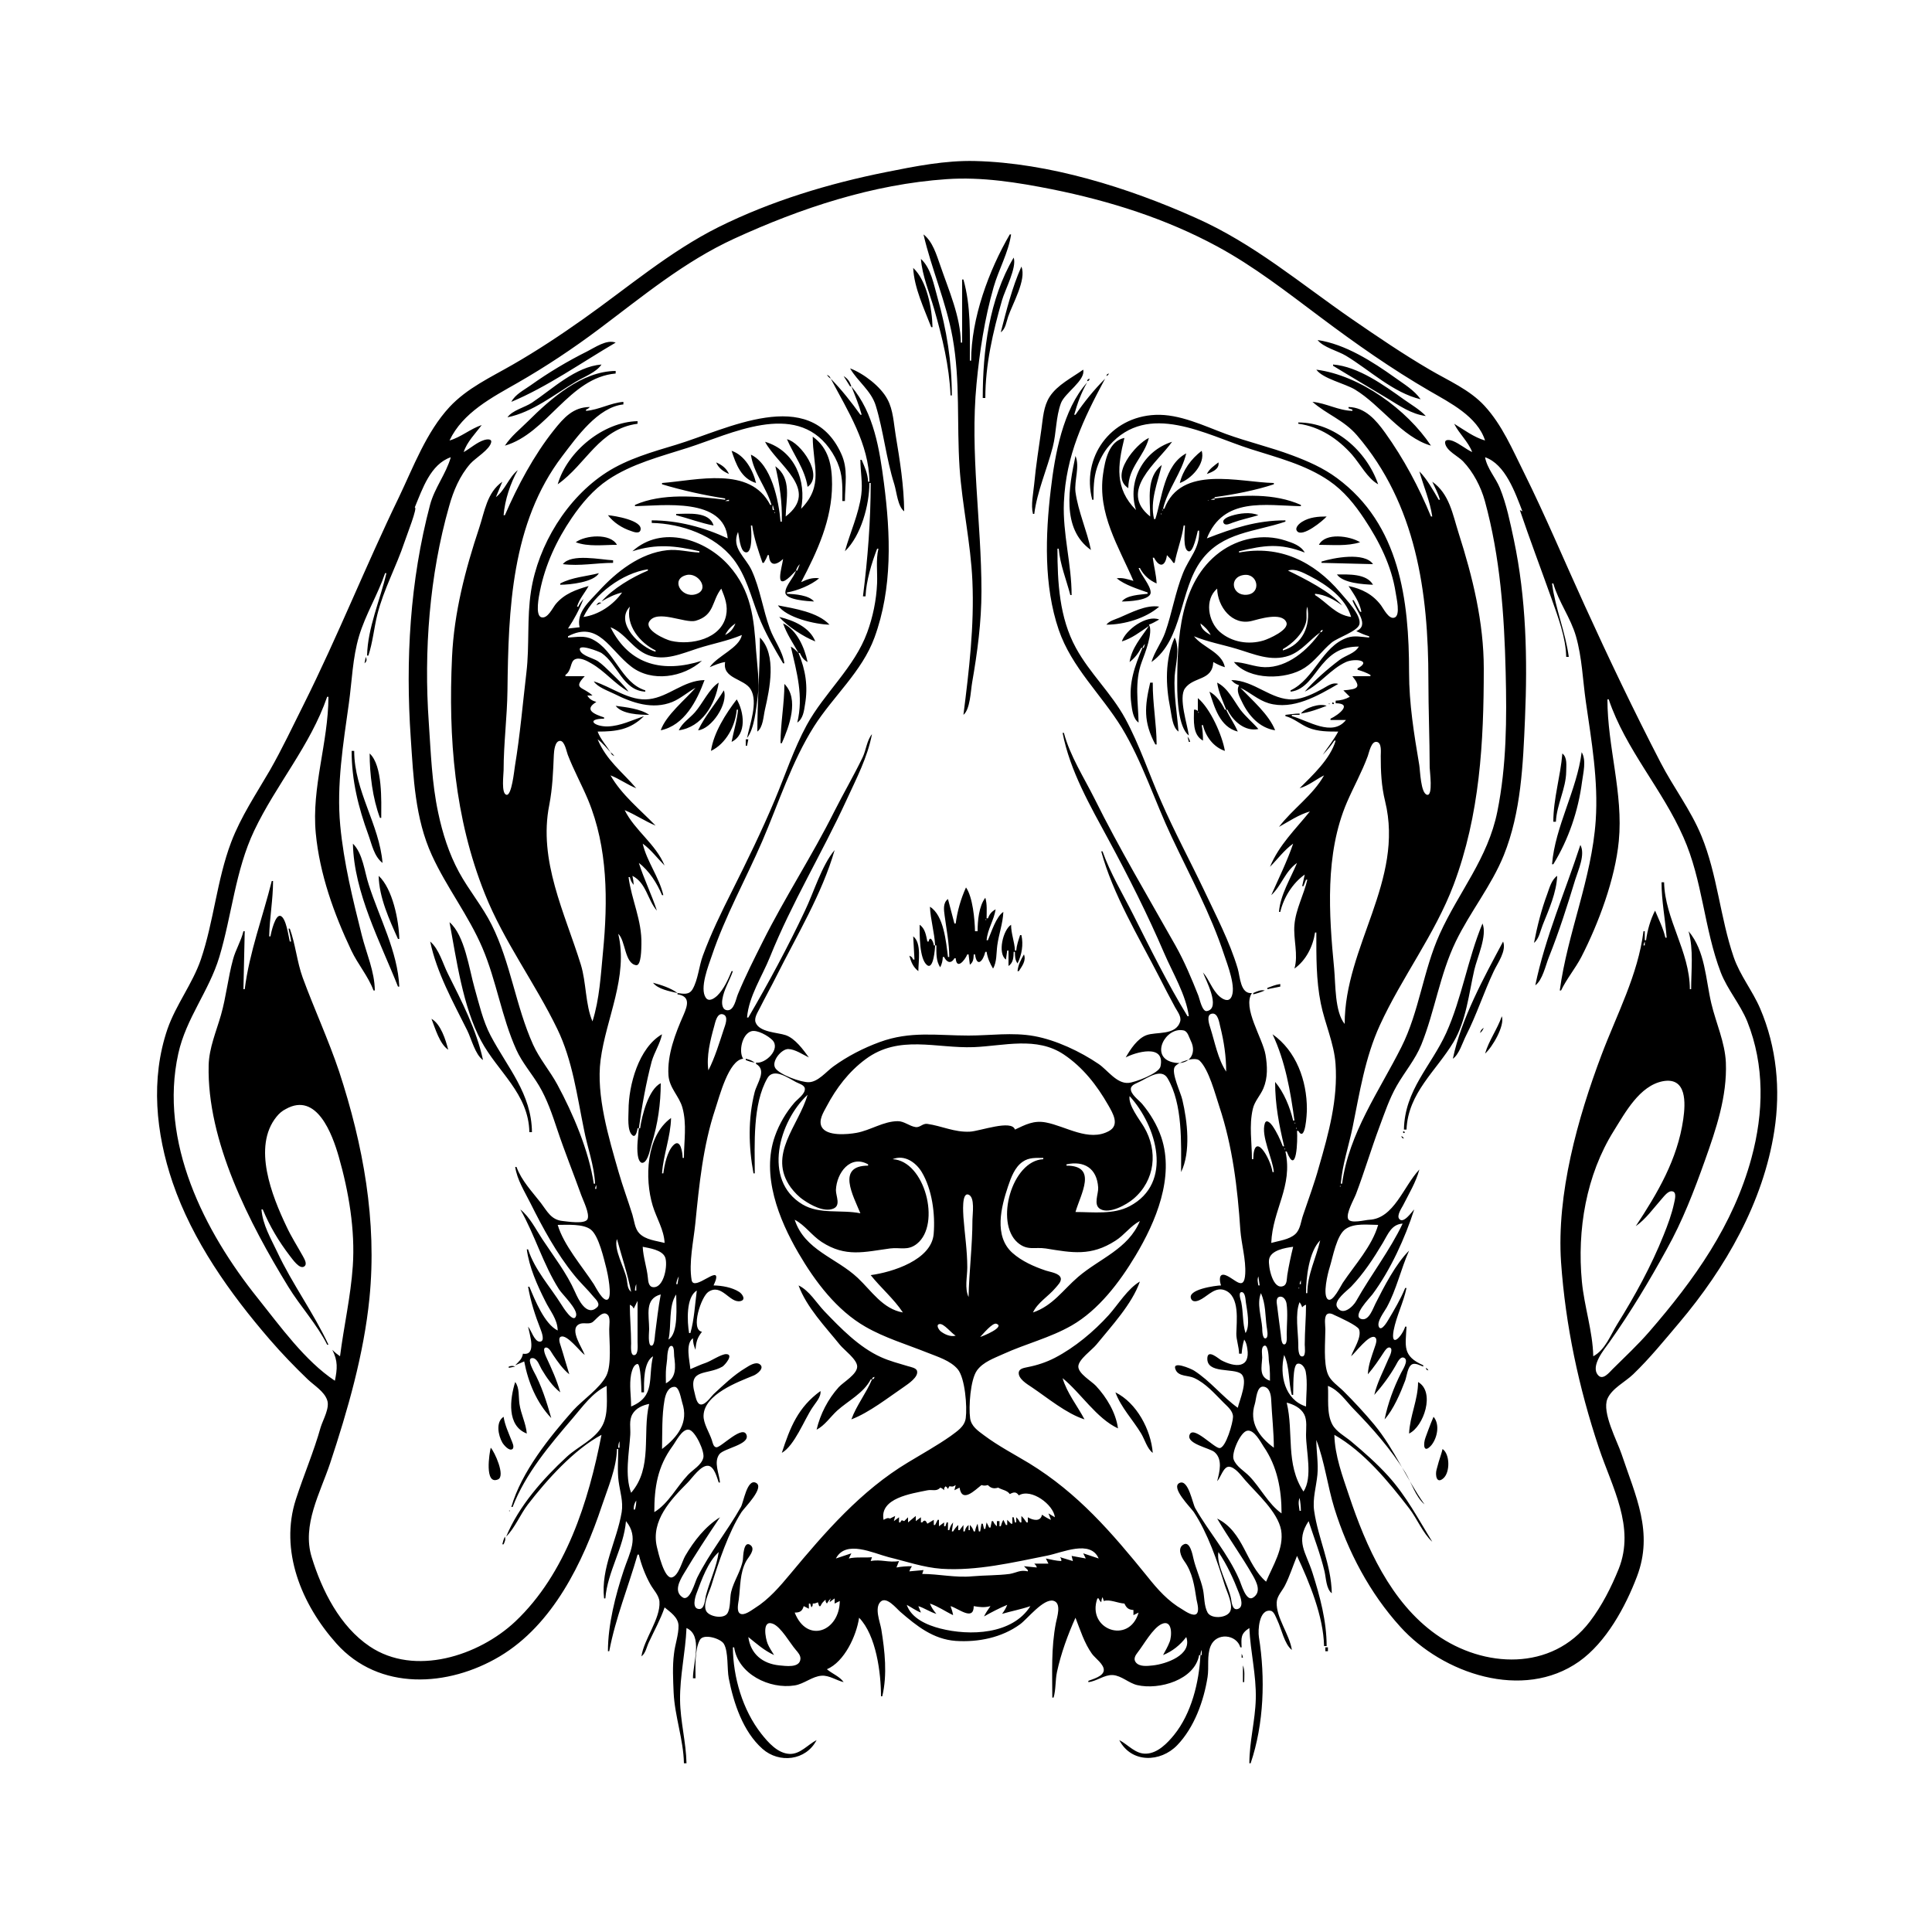<?xml version="1.0" encoding="UTF-8"?>
<svg xmlns="http://www.w3.org/2000/svg" xmlns:xlink="http://www.w3.org/1999/xlink" width="1500pt" height="1500pt" viewBox="0 0 1500 1500" version="1.1">
<g id="surface1">
<path style=" stroke:none;fill-rule:nonzero;fill:rgb(0%,0%,0%);fill-opacity:1;" d="M 479 1125 L 480 1125 C 480 1133.211 479.23 1142 480.289 1150 C 481.336 1158.055 484 1165.762 482.676 1174 C 478.914 1196.566 466.375 1217.133 469 1241 L 470 1241 C 471.664 1220.07 484.309 1201.727 486 1181 C 496.352 1193.598 488.828 1205.469 484.332 1219 C 477.844 1238.535 472 1261.328 472 1282 L 473 1282 C 478 1255.824 487.762 1232.324 495 1207 L 496 1207 C 497.84 1214.754 501 1223 504.898 1230 C 507.199 1234.227 511.672 1238.57 512 1243.574 C 512.883 1256.805 499.992 1272.469 498 1286 C 501.348 1283.484 502 1278.73 503.781 1275 C 507.914 1266.117 512.844 1257.273 516 1248 C 520.414 1251.598 526.559 1255.727 526.801 1262 C 527 1269.039 524 1277 523.285 1284 C 522 1293.656 522.613 1304.285 523 1314 C 523.852 1332.504 530.617 1350.527 531 1369 L 533 1369 C 532.66 1352.617 528.199 1336.398 528 1320 C 527.777 1301 532.188 1283 533 1264 C 546 1269.777 538 1291.055 538 1303 L 540 1303 C 540 1294.492 539.18 1280.781 543.434 1273.152 C 546.258 1268.086 559.457 1272.09 561.973 1276.227 C 565.648 1282.273 564.391 1295.789 565.805 1303 C 569.59 1322.305 576.844 1344.391 592 1357.816 C 604.957 1369.285 625.758 1367 634 1351 C 627.211 1354.465 621.289 1362.078 613 1361.723 C 603.75 1361.324 596.25 1352.684 591 1346 C 576.574 1327.566 569.191 1302.262 569 1279 L 570 1279 C 573 1299.785 597.516 1311.695 617 1308.559 C 624.395 1307.371 630.641 1301.465 638 1301.008 C 643.828 1300.641 649.438 1304.68 655 1306 C 652 1301.617 646 1299.43 642 1296 C 655.605 1290.238 664.934 1270 667 1256 C 680.297 1269.703 684 1298.828 684 1317 L 685 1317 C 689 1300.148 687 1282 684.246 1265 C 683.293 1259.324 678.695 1248.316 683.703 1243.539 C 688.297 1239.156 695.891 1248.738 699 1251.426 C 711.766 1262.445 724.445 1272.68 742 1274 C 759.449 1275.133 777.648 1271.535 792 1261.074 C 797.629 1257 810 1241 817.785 1242.816 C 824.488 1244.5 820.625 1255.738 819.805 1260 C 816 1279.684 816.996 1298.215 817 1318 L 818 1318 C 819.883 1311.637 819.234 1304.582 820.66 1298 C 823.738 1283.797 829 1269.262 835 1256 C 838.633 1265.363 841.895 1275.77 847.789 1284 C 850.238 1287.422 857.445 1292.262 856.965 1297 C 856.484 1301.539 848.57 1303.613 845 1305 L 845 1306 C 851.551 1305.328 857.359 1300.152 864 1300.512 C 870.824 1301 876.367 1306.797 883 1308.32 C 900 1312.246 927.555 1304.32 931 1285 L 932 1285 C 931 1306.113 925 1330.363 911.531 1347 C 906.355 1353.371 898.82 1361.18 890 1361.523 C 881.582 1362 875.891 1354.52 869 1351 C 878.402 1369.121 901 1368.387 913.961 1355 C 927.215 1341.25 934.652 1320.613 937.562 1302 C 938.762 1294.32 936.887 1285.406 939.895 1278.043 C 944.34 1267.16 960 1268.793 963 1279 L 964 1279 C 963.68 1271.531 963.184 1268.383 970 1264 C 970.797 1282.566 975.445 1300.254 974.984 1319 C 974.574 1335.73 970 1352.242 970 1369 L 971 1369 C 981.367 1338.387 982.492 1302.664 977.41 1271 C 976.594 1266 977.391 1249.035 986.625 1250.633 C 989.223 1251.082 990.762 1256 991.742 1258 C 994.879 1264.477 997.273 1276.703 1003 1281 C 1001.234 1269.031 990.668 1255.793 991.227 1244 C 991.457 1239.129 995.512 1235.168 997.629 1231 C 1001.344 1223.672 1003.883 1215.598 1007 1208 C 1016.691 1228.715 1027.523 1255 1028 1278 L 1030 1278 C 1029.996 1258.633 1024.809 1239.348 1018.973 1221 C 1013.863 1205 1005.578 1196.805 1016 1181 C 1020.227 1194 1025.195 1206.688 1028.348 1220 C 1029.562 1225.141 1029.617 1233.668 1034 1237 C 1033.531 1214.285 1023.441 1194.801 1020.301 1173 C 1018.949 1163.625 1021.945 1154.285 1022.828 1145 C 1023.68 1136.09 1022 1127 1022 1118 C 1028.516 1135.02 1030.641 1153.605 1036 1171 C 1046.41 1204.555 1063.566 1237 1087.172 1263 C 1120 1299.406 1182.418 1320.738 1226 1290 C 1247 1275.121 1261.977 1247.625 1270.938 1224 C 1283.961 1189.66 1269.875 1161.59 1259 1129 C 1255.527 1118.59 1243.551 1096.594 1248 1086 C 1251.594 1077.828 1261.762 1073 1267.984 1067 C 1280.805 1054.672 1292.285 1040.527 1303.727 1027 C 1339.617 984.555 1368.961 933.539 1377.574 878 C 1382.555 846 1379.426 813.027 1366.574 783 C 1360.652 769.172 1350.906 757.34 1346 743 C 1335.512 712.32 1333.363 679.082 1320.988 649 C 1312.637 628.699 1299.273 611.406 1289.258 592 C 1268.539 552 1249 511.059 1230.309 470 C 1214.59 435.676 1200 400.777 1183.246 367 C 1174.273 349.055 1166.32 330.031 1152.57 315.09 C 1140.969 302.477 1124.516 295.535 1110 287 C 1089.484 275 1069.594 261.48 1050 248 C 1009.445 220.023 973.422 189.074 928 169 C 875.941 145.695 814.434 126.422 757 125.016 C 733.805 124.445 710.66 129.066 688 133.602 C 643.434 142.516 598.777 156 558 176.246 C 520 195.227 487.457 223.199 453 247.574 C 435.242 260.137 416.867 272.32 398 283.148 C 380.898 293 362.703 301.316 349 316 C 331 335.453 321 362.445 309.742 386 C 284 439.16 262.168 494.168 235.754 547 C 227.219 564.07 219 581.488 209.574 598 C 198.855 616.469 187 634 179.426 654 C 168.336 683.41 166 715.328 155.922 745 C 149.453 763.801 136.625 780 130 799 C 116.781 837.781 120.992 879.812 134 918 C 149.426 963.266 178.438 1004.109 209.426 1040 C 218.742 1050.789 228.695 1061.105 239 1071 C 243.926 1075.672 251.715 1080.297 254 1087 C 256.223 1093 250.801 1102.234 249 1108 C 243.656 1127.055 235.84 1145.172 229.746 1164 C 216.879 1203.746 234 1245.574 261.176 1276 C 294.344 1313.148 348 1309.82 388 1286 C 429.324 1261.355 452.652 1213.031 467.332 1169 C 471.969 1155.094 478.691 1139.816 479 1125 M 1153 342 C 1144.336 339.504 1136.633 333.672 1129 329 C 1132.895 336.816 1139.879 342.773 1143 351 C 1137.789 348.535 1133.355 344.527 1128 342.367 C 1126 341.609 1121.492 340.535 1122 344.148 C 1122.992 350.094 1132 354.121 1135.824 358.09 C 1143.809 366.379 1149.82 378 1152.848 389 C 1164.762 432.461 1167.918 477.227 1169 522 C 1169.898 558.059 1169.719 594.371 1162.551 630 C 1155.184 666.621 1132.812 692.055 1117.863 725 C 1105 753.25 1101.961 785.32 1088 813 C 1070.836 847.16 1047.285 879.75 1042 919 L 1041 919 C 1042.18 904.188 1047.246 889.531 1050.199 875 C 1055.637 848.23 1059.836 821.059 1071.309 796 C 1088.402 758.672 1114 725.535 1128.574 687 C 1149 632.527 1152 576.52 1152 519 C 1152 483.094 1143.375 448.023 1132.504 414 C 1127.828 399.367 1125.391 383.441 1112 374 C 1114.168 378.574 1116.598 383.129 1118 388 L 1117 388 C 1112.93 381 1107.828 371.75 1102 366 C 1105.266 377.5 1110.262 389.176 1112 401 L 1111 401 C 1101.68 378.285 1089.766 356 1075.422 336 C 1068.348 326.168 1059.918 316.273 1047 316 L 1047 317 L 1050 318 L 1050 319 C 1039.172 318.773 1029.707 313 1019 312 C 1029.938 321.648 1043.441 326.176 1053.57 338 C 1099.508 391.613 1109 459.633 1109 528 C 1109 550.727 1109.965 573.301 1110 596 C 1110 598.422 1112.773 618.09 1108 617.078 C 1103 616 1102.617 598.145 1101.918 594 C 1097.871 570.027 1094 546.363 1094 522 C 1094 466 1086.809 407.184 1038 371.156 C 1027.246 363.219 1015.449 358.078 1003 353.426 C 986.266 347.168 968.793 343.082 952 337 C 934.809 330.664 915.781 321.277 897 322.105 C 862 323.641 839.473 355.059 848 388 L 849 388 C 849 379.441 849 371.238 851.75 363 C 853.734 357 856.984 350.797 861.184 346 C 891.469 311.406 935.891 337.438 971 348.656 C 991.852 355.316 1013.727 360.797 1032 373.348 C 1043.414 381.184 1051.738 391.555 1059.332 403 C 1070.867 420.379 1080.348 439.207 1083.574 460 C 1084 463.633 1087.73 478 1082.566 479.539 C 1078.254 481 1074.215 472.633 1072.238 470 C 1065.809 461.418 1057.301 457.133 1047 455 C 1051.352 461.609 1055.348 467.102 1057 475 L 1056 475 L 1051 466 L 1050 466 C 1052.812 474.262 1063.688 485.453 1053 490 C 1056.277 491.551 1059.516 493.004 1063 494 L 1063 495 C 1057.262 494.547 1051.641 493.156 1046 495.109 C 1026.227 502 1020.629 527.137 1002 536 L 1002 537 C 1013.539 535.809 1019.625 524.074 1026.438 516 C 1034.633 506.289 1042.395 502 1055 502 C 1051.918 507.434 1044.832 508.707 1040 512.375 C 1031 519.16 1020.199 528.508 1013 537 C 1025 531.117 1033 519.469 1045 514 C 1051.574 511 1065.594 512.613 1054 519 L 1054 520 C 1057.555 521.031 1060.77 522.184 1064 524 L 1064 525 L 1050 525 C 1057 533.785 1054.469 535.062 1043 536 L 1048 541 C 1044.363 543 1041 543.812 1037 544 L 1037 546 C 1050.535 546.16 1039.363 555 1033 558 L 1033 559 L 1045 559 C 1034.48 572.395 1015.535 559.43 1003 556 L 1003 555 L 1009 555 L 1009 554 C 1005.266 554 1001.711 554.699 998 555 L 998 556 C 1004.727 557.699 1009.645 562.523 1016 565.07 C 1023.371 568.023 1031.207 568 1039 568 C 1035.566 574.449 1031 580 1027 586 C 1030.309 582.543 1033.359 579 1036 575 L 1037 575 C 1032.793 589.301 1019.234 601.762 1009 612 C 1016 610 1021.492 605.238 1028 602 C 1019.41 617.41 1003.602 628 993 642 C 1000.758 637.699 1008.402 632.477 1017 630 C 1005.605 644.129 993.227 655.738 986 673 C 991.93 667.07 997 660 1004 655 C 999.406 668.488 992.773 682 987 695 C 995 687.699 997.582 676.641 1007 670 C 1002 682.086 994 694.793 993 708 L 994 708 C 996.645 696.832 1003.59 685.633 1013 679 L 1011 688 L 1012 688 L 1014 683 L 1015 683 C 1012.285 694.734 1006 706 1005 718 C 1004 729.133 1008.184 741.23 1005 752 C 1013.98 745.656 1019.387 734.781 1021 724 L 1022 724 C 1022 742.504 1021.781 760.773 1025.449 779 C 1028.605 794.684 1035.785 810 1036.91 826 C 1038.836 853.477 1031.59 879.832 1024 906 C 1020.582 918.496 1016 930.715 1011.863 943 C 1010 948 1009.746 954.465 1005.605 958.199 C 1000.84 962.496 992.977 963.316 987 965 C 988 939.219 1004 921 998 894 L 999 894 C 1006.668 913.727 1007.59 885.465 1007 878 L 1008 878 C 1013.547 887.52 1014.66 864.676 1014.66 861 C 1014.66 839.051 1006.453 816 988 803 C 997.883 824 1001.926 847.184 1005 870 L 1004 870 C 1001.566 859.734 996.844 848.055 990 840 C 990 857.738 993 873 997 890 L 996 890 C 993.855 884.484 991.332 879 987.898 874.023 C 986.746 872.402 983.27 868.41 982 872.207 C 978.852 882 988.176 899.652 989 910 L 988 910 C 986.414 899.258 973.488 877.121 973 900 L 972 900 C 972 887 969.656 874.02 972.68 861 C 974 855 978.512 850.637 980.895 845 C 984.414 836.68 984 827.688 982.566 819 C 980.363 806 964.344 782.336 972 771 C 963 772 962.84 758.32 960.965 752 C 954.742 731.055 944 710.684 934.746 691 C 923.793 668 911.602 645.391 901.426 622 C 892 600.711 884.777 578.449 873.691 558 C 862.988 538.254 846 522.676 835.312 503 C 822.473 479.605 821 452.086 821 426 L 822 426 C 822.965 438.109 827.961 450.258 831 462 L 832 462 C 831.984 437.789 824.969 414.426 826 390 C 827.645 353.348 841 325.668 858 294 C 849.445 302.578 841.812 312 835 322 L 834 322 C 836.508 313.168 839.418 305 844 297 C 825.18 318 819 353 815.844 380 C 811.609 415.395 810.309 454.789 822 489 C 832 518.199 855 539.113 870.938 565 C 887 591.578 896.527 622 909.781 650 C 923.902 680 939.961 709.504 950.328 741 C 952.773 748.43 960.418 767.449 955.68 774.68 C 953.438 778.105 949.383 775.781 947 773.773 C 940.98 768.574 939 760.676 934 755 C 935.738 760.109 948.348 783 937 785 C 933.359 785.617 931.402 775.527 930.398 773 C 925.168 759.816 919.547 746.367 912.574 734 C 891.301 696.254 869 658.766 849.754 620 C 841.461 603.414 830.816 587.004 826 569 L 825 569 C 830.742 598.617 846.465 625.691 860.691 652 C 876.195 680.668 890.988 710.051 903.852 740 C 910.508 755.504 920.73 772.156 923 789 L 922 789 C 906.41 763.527 893.172 736.648 879.754 710 C 871.535 693.684 862.18 678.277 856 661 L 855 661 C 864 694.316 884 727.301 899.758 758 C 903.836 766.023 908 774.078 912.309 782 C 914 785.141 917.352 789.16 916.293 793 C 913 804.258 897.684 800.809 890 803.742 C 883 806.387 877.52 814.824 874 821 C 881 817.184 904.906 809.816 901 828 C 899.906 833.359 881.188 840.422 876 840.773 C 866.93 841.379 859.809 830.727 853 826.094 C 838.797 816.43 819.965 807.512 803 804.426 C 786 801.344 768.988 804 752 804 C 727.48 804 706.883 800.297 683 809.055 C 670.297 813.711 658 820.043 647 828 C 641.477 832 635.195 840 628 840.223 C 621.953 840.438 605.484 834.473 602 829.352 C 598.57 824.18 606.699 814.371 612 814.477 C 617.273 814.582 623.324 818.785 628 821 C 623.656 815 617.34 806.219 610 803.703 C 603.707 801.543 589.492 801.535 586.648 793.785 C 585.352 790.266 588.25 786.008 589.754 783 C 593.949 774.598 598.551 766.406 602.754 758 C 618.434 726.641 638.328 693.828 648 660 C 637.918 672 631.852 692.758 625 707 C 611.859 735.004 596.613 763.25 581 790 L 580 790 C 581.344 773.535 591.754 758.074 597.801 743 C 614.668 701 638.434 662.109 657.309 621 C 664.98 604.293 673.461 588.23 677 570 C 673 574.789 672.469 582.352 669.742 588 C 662.871 602.234 654.824 616 647.754 630 C 630.551 664.41 609.418 696.684 592.246 731 C 585.473 744.543 578.637 758 572.859 772 C 571.402 775.543 570 784.363 565 784.363 C 560.594 784.363 560.297 779.137 560.824 776 C 562 768.148 566.469 761.438 569 754 L 568 754 C 565.27 760.559 562 768 556.906 773 C 554.734 775 550.488 778.199 548 774.668 C 542.914 767.324 550.176 749.406 552.668 742 C 563 711.266 579 682.727 591.852 653 C 604.633 623.242 614.629 591.512 632 564 C 646.895 540.566 669.23 521.492 678.945 495 C 693 456.574 691.48 415 686.281 375 C 682.91 349.109 678.527 320.566 661 300 C 664 307.344 666.84 314.324 669 322 L 668 322 C 660.934 312.164 653.484 302.664 645 294 C 658.18 319.051 674.758 344.621 675 374 L 674 374 C 673.727 367.699 671.379 362.727 669 357 L 668 357 C 668 366.012 669.887 375 668.711 384 C 666.746 399.109 660 413.426 656 428 C 668.547 416 674.988 392 675 375 L 676 375 C 676 404.629 673.715 433.613 670 463 L 672 463 C 672.523 451 676.672 437.312 681 426 L 682 426 C 679.914 434.754 681.352 444.066 680.961 453 C 680.398 466 677.715 479 673.305 491 C 663.383 518.211 639.941 538 626.309 563 C 616.277 581.5 609.699 601.645 601.574 621 C 591.473 645.074 579.918 668.656 568.246 692 C 560 708.371 552 724.809 545.68 742 C 542.715 750.016 541.961 760.652 537.723 768 C 534.969 772.672 530.598 771.578 526 771 L 526 772 C 536 773.516 534 780.398 530.691 788 C 524.328 802.402 517.906 819 519 835 C 519.816 845 527.348 851 529.84 860 C 533.406 873 531 886 531 899 L 530 899 C 529.973 895.543 528.555 883.062 522.648 889.285 C 517.957 894.23 515.883 904.461 515 911 L 514 911 C 515 896.488 520.699 882.574 521 868 C 501.426 882.09 500.453 915.191 506.723 936 C 509.633 945.664 515.531 954.766 516 965 C 509.59 963.34 501.262 962.652 496.418 957.609 C 492.855 954 492.438 947.727 490.977 943 C 487.555 932 483.484 921.121 480.289 910 C 472.723 883.637 462.703 850.605 466.289 823 C 470.484 790.703 487.953 758.414 480 725 C 485.723 730.27 484.879 748 493.855 749.367 C 498 750.035 497.914 735.828 497.984 733 C 498.438 714.543 490.414 699 488 681 L 489 681 C 489.656 683.535 490.277 685.047 492 687 C 491.891 684.559 491.57 682.379 491 680 C 501.836 685.488 502.754 698.785 510 707 C 505.906 694.422 500 682.578 496 670 C 504 676 510.172 685.809 514 695 L 515 695 C 511.719 680.82 502.266 669.105 499 655 C 505.379 659.59 510.426 666.426 516 672 C 508.941 655.047 493 645 485 629 C 493.27 632.445 500.715 637.551 509 641 C 497 628.59 482.609 617.109 474 602 C 480.914 604.66 487 609.215 494 612 C 483 599.109 470.879 590.438 464 574 C 467.84 576.824 470.711 580.562 474 584 C 470.66 578.637 466.262 574 464 568 C 478.461 568 489.312 566.594 500 556 C 490.906 559.074 481.766 563.641 472 564 C 461.387 564.301 454.449 558.039 469 558 L 469 557 C 461.402 554.523 453 551.059 463 545 C 459.895 544 457.766 543 456 540 L 460 540 C 452.68 533 444.387 535.094 454 525 L 439 525 L 439 524 C 443.965 520.555 442.531 514.059 446.168 512.027 C 450 510 455.605 513 459 515 C 469.645 521 477.254 531.012 488 537 C 484 531.422 478.828 526.805 474 522 C 470.852 519 467.688 515.734 464 513.223 C 460.562 511 451.906 509.176 450.348 505.016 C 448 499 465.441 506 466.996 507 C 479.633 515.559 483.484 536.09 501 537 L 501 536 C 482 530 477.48 505.117 460 496.379 C 453.57 493.164 447.785 494.711 441 495 L 441 494 C 464.617 481.578 473.289 504.613 490 517.473 C 506 530 530.578 526 545 513 C 515.527 522.426 488.941 517 474 487 C 485.438 491.43 491.227 504.008 503 508.531 C 516 513.586 529.492 507.336 542 503.344 C 553.547 499.66 564.734 497.691 576 493 C 573.918 503.238 557.188 509 551 518 C 555 516.359 558.695 514.645 563 514 C 560.633 527 577.812 526.816 582.82 535.152 C 588.836 545.156 582 562.605 580 573 C 585.816 565.609 587 550.215 588.281 541 C 589.828 529.102 587.906 517 587 505 C 585.391 480.195 583.352 458.633 565.824 439 C 547.77 418.77 513.938 407.289 491 428 C 509.793 422 524.238 423.66 543 428 L 543 429 C 534.543 428.637 526.59 426.254 518 427.176 C 497 429.418 478.484 444 464.828 459 C 457.73 466.82 447.324 475.352 450 487 L 441 488 C 445.957 480.473 449.73 473.434 453 465 C 451.359 467 450 468.711 449 471 L 448 471 C 449.773 465.012 453.992 460.398 457 455 C 447.215 457.777 438.168 461 431.469 469.004 C 429 472 425.168 480.637 420.316 479.246 C 415.281 477.805 418.488 462.578 419.199 459 C 423.277 438.457 432.234 419.266 444 402 C 451.695 390.773 460.656 380.176 472 372.52 C 490.602 360 512.906 354.422 534 347.656 C 567.34 337 616.945 311.188 643.84 348 C 647.176 352.566 649.871 357.621 651.641 363 C 654.441 371.504 654 380.176 654 389 L 656 389 C 656 376.121 658.758 364.289 653 352 C 628.551 298.684 563.629 333.645 525 345.281 C 506.703 350.793 487.219 356.273 471 366.699 C 440.18 386.512 417.852 423 412.273 459 C 409 480 411.188 501.051 408.715 522 C 405.84 546.348 403.785 570.797 399.754 595 C 399.262 598 397.27 618 393.207 617.078 C 389 616.207 391 601.137 391 598 C 391 577.348 393.75 556.648 393.996 536 C 394.738 473.449 396.891 406.09 436.652 354 C 447.691 339.539 464.23 316.023 484 314 L 484 312 C 473.973 312.82 465 318.18 455 319 L 455 318 C 456.578 317.316 456.777 317.195 458 316 C 445 316.035 437.707 324.34 430 334 C 414.629 353.281 401.746 377.379 392 400 L 391 400 C 391.953 388.316 396.215 375.164 402 365 C 394.852 370.816 392.281 380.379 385 386 L 390 374 C 378 382.516 376.309 397.07 372 410 C 361.215 442.363 352.516 475.789 350.961 510 C 348 572.762 352.855 635.016 376.449 694 C 391.207 731 415.469 763.293 432.742 799 C 444.535 823.383 448 850.727 453.398 877 C 456 890.738 461.391 905 462 919 L 461 919 C 457.25 893.602 444.867 864.461 432.691 842 C 426.934 831.383 418.84 822.039 413.863 811 C 400.359 781.023 396.484 747.508 381.73 718 C 374.539 703.621 363.965 691.133 356.309 677 C 348.574 662.723 343.582 647 340.211 631 C 335.281 608 334.516 584.465 332.91 561 C 329 505.516 333.395 446.672 348.711 393 C 352 381.129 356.941 369.379 365.184 360 C 368.98 355.684 380.387 349 381.367 343.266 C 381.863 340.371 377.492 341.141 376 341.602 C 370.195 343.402 365.266 348.07 360 351 C 362.57 343 369 336.766 374 330 C 365 333.016 357.98 339.414 349 342 C 359.289 320.254 382 308.582 402 297.148 C 423.828 284.617 444.867 270.625 465 255.523 C 498.844 230.145 531.266 203.094 570 185.309 C 621.898 161.48 677.73 143.012 735 139.09 C 762.484 137.207 790 141.629 817 147 C 861.52 156 904.93 169.637 945 191.309 C 973.602 206.777 999 226.68 1025 246.129 C 1052.461 266.734 1080.27 286.32 1110 303.574 C 1125.777 312.73 1147 323.289 1153 342 M 717 182 C 723.25 209.016 734.617 234.512 739.574 262 C 745.68 296 742.762 329 745 363 C 747 392.387 753.672 421.594 754.961 451 C 756.496 486.043 752.383 520.344 748 555 C 753.25 550.754 753.617 536.516 754.75 530 C 758.848 506.406 762 483 762 459 C 762 405.234 753 351.664 758.172 298 C 760.578 272.777 764.461 247.406 771.426 223 C 775.316 209.367 783 196.055 785 182 L 784 182 C 767.672 210 754 247.281 754 280 L 753 280 C 753 258.691 753.828 237.727 748 217 L 747 217 L 747 266 L 746 266 C 745.832 246 736.41 224.828 729.996 206 C 727 197.633 724.172 187.613 717 182 M 787 200 C 768 232.293 763 272.215 763 309 L 765 309 C 765 283.199 770.906 257.723 778 233 C 780.293 225.012 789.637 207.605 787 200 M 715 201 C 716 214.145 721.664 227.375 725.289 240 C 731.629 262.055 737 284 738 307 L 739 307 C 739 280.727 735 256.297 727.859 231 C 725 221.039 722.883 208.281 715 201 M 793 207 C 785.695 223.48 781.488 240.652 777 258 C 780.691 255.426 781.289 250.137 782.668 246 C 785.934 236.188 797.184 217.066 793 207 M 709 208 C 709.668 223.312 717.57 239.816 723 254 L 724 254 C 723.711 240 719.727 218 709 208 M 479 264 L 480 265 L 479 264 M 1023 264 C 1027.234 269.645 1038.809 272.465 1045 276.203 C 1063.379 287.301 1081.707 305 1103 310 C 1097.902 302.785 1090 298.207 1083 293.141 C 1065.652 280.766 1044.52 267.18 1023 264 M 397 312 C 425 300.305 451.738 281.328 478 266 C 471 263.328 462 269.754 456 272.754 C 440.625 280.441 426 289.152 412 299.141 C 406.832 302.828 399.941 306.238 397 312 M 394 324 C 413.574 320 430 306.504 447 296.398 C 453.172 292.695 463 289.117 467 283 C 446.742 284.656 429 302 413 312.645 C 407.445 316.328 397.723 318.547 394 324 M 1035 283 L 1035 284 C 1048.926 292.523 1063 300.73 1077 309.203 C 1086.609 315.035 1095.598 321.465 1107 323 C 1102.301 318 1095.664 314.18 1090 310.141 C 1074.5 299.086 1054.574 284.598 1035 283 M 660 286 C 665.957 296.305 676.363 303.227 679.961 315 C 686 334.828 688 356 694.34 376 C 696.184 382 696.992 393.207 702 397 C 701.84 377.379 698.656 357.344 695.414 338 C 693.887 329 693.547 318.281 689 310 C 683.68 300 670.574 290.008 660 286 M 841 287 C 832.289 293.238 820.906 298.793 814.969 308 C 810.184 315.422 809.77 324.52 808.574 333 C 806.559 347.309 804.262 361.613 802.926 376 C 802.258 383.184 800.23 392 802 399 L 803 399 C 805.309 381.129 812.934 364.371 817.371 347 C 820.219 336 819.68 324 823.711 313 C 826.719 305 842.926 295.383 841 287 M 1022 287 C 1027 294 1044.223 297.758 1052 302.449 C 1072 314.527 1088.344 339.461 1111 346 C 1092.391 318 1055.895 291.379 1022 287 M 392 346 C 424.855 336.516 441.875 293.152 478 290 L 478 288 C 451.68 288.219 427.473 309.609 410 327 C 403.715 333.258 396.941 338.527 392 346 M 859 292 C 860.312 291.23 860.23 291.312 861 290 C 859.363 290.547 859.547 290.363 859 292 M 642 291 C 643 292.457 643.543 293 645 294 C 644 292 644 292 642 291 M 655 292 L 660 300 L 661 300 C 659.805 296.402 658.293 294 655 292 M 858 293 L 859 294 L 858 293 M 844 296 C 845.637 295.453 845.453 295.637 846 294 C 844.363 294.547 844.547 294.363 844 296 M 433 376 C 455.297 360.293 465 333 495 329 L 495 327 C 468.34 327.551 440.332 350.547 433 376 M 1008 328 L 1008 329 C 1024.512 331.133 1038.797 340.656 1049.715 353 C 1055.852 360 1061.867 371.617 1070 376 C 1060.926 349.82 1036 328.004 1008 328 M 631 339 C 631 361.23 639.879 376.73 622 395 C 626.195 373.359 617.227 350 594 343 C 603.355 361 636.879 380.348 610 401 C 610.285 387.211 614.973 371.578 602 362 C 605.484 377.195 607.32 389.48 607 405 L 606 405 C 604.691 389 599 360.484 583 353 C 585 367.246 595 378.422 599 392 L 598 392 C 582.438 361.535 540.742 373 514 375 L 514 376 C 528.918 380.531 547.578 384.723 563 387 L 563 388 C 540.938 385.211 513.961 382.723 493 392 L 493 393 C 514.656 392.555 562.18 386 565 418 C 546.629 409.406 526.324 404 506 404 L 506 406 C 528.852 406.473 555 415.59 569.32 434 C 579.371 447 582.996 463 588.812 478 C 593.816 491 600.977 503.09 608 515 L 609 515 C 607.543 505.27 601 497.137 597.695 488 C 592.332 473.293 590.188 457.262 583.688 443 C 578.809 432.297 567.582 425.672 573 413 C 573.914 416.531 574.504 427.184 578.371 428.652 C 584.93 431.145 583.219 410.754 583 408 L 584 408 C 585.293 417.59 588.895 428 592 437 L 593 437 C 594.262 435 595.191 433.223 596 431 L 597 431 C 597.477 439.707 602.438 439.141 608 434 C 607 441 601 459.207 613.551 447.559 C 615 446.113 616.531 444.523 618 443 C 616.434 448.43 609.812 454.523 609.746 460 C 609.676 465.816 627.656 466.812 632 467 C 628 462 617 461.262 611 461 L 611 460 C 619.23 458.582 629.559 454.34 636 449 C 631 448.215 626.367 449.809 622 452 C 634.551 428.148 646 403.48 646 376 C 646 361.598 643.562 348 631 339 M 880 451 C 875.668 449.777 871.484 448.277 867 449 C 873.277 454.18 883.355 457.266 891 460 L 891 461 C 885 461.758 874.836 462 871 467 C 875.488 467 893.328 466.297 893.363 460 C 893.395 454.617 885.867 446.484 884 441 L 885 441 C 887.902 446.594 892.25 450.469 898 453 C 897.711 446.266 895.848 439.68 895 433 L 896 433 C 900.395 441.371 904.895 439.492 906 431 C 908 433 909.508 434.648 911 437 L 912 437 C 913.84 427.234 917.68 417.793 919 408 L 920 408 C 920 411.688 917.961 427.074 923 428.078 C 926.52 428.781 929.305 414.605 930 412 L 931 412 C 931.594 425.832 923.527 432.473 918.453 445 C 912.438 460 909.953 476 904.656 491 C 901.836 499.035 896.352 505.832 894 514 C 918.66 496.484 915.566 458.113 932.762 435 C 949 413.012 974.48 413 998 405 L 998 404 C 975.613 404 957.555 410.027 937 418 C 949.871 385.711 982 392.426 1010 393 L 1010 392 C 989.168 382.777 964.969 384.223 943 387 L 943 386 C 957.539 384 975 380.703 989 376 L 989 375 C 962 374.441 917 360.711 904 395 L 903 395 C 906.609 379.773 917.387 367.219 921 352 C 903.867 361 902.238 386.613 897 403 L 896 403 C 892.621 388.812 898.848 374.629 902 361 C 889.762 370.605 892.992 387.562 893 401 C 868 381.164 898.738 359 910 343 C 887.422 350.148 875 374.09 882 396 C 865.305 379.164 867.703 361.496 873 340 C 860.793 342.465 857.934 357.5 856.43 368 C 852 398.738 868.457 424.215 880 451 M 876 379 C 876 362.609 888.34 354.48 892 340 C 882 344.594 861 369.152 876 379 M 611 341 C 616.316 353.336 624.988 364.391 627 378 C 639.895 369 621.656 343.531 611 341 M 568 350 C 571.41 360.461 575.438 371.566 587 375 C 584.629 365.016 578.223 353.398 568 350 M 933 350 C 924.777 356.27 918.414 365 916 375 C 924.676 372 936 360.207 933 350 M 835 354 C 830 377.66 823.684 410.527 847 427 C 843.855 411.805 837.18 397.488 835 382 C 833.961 373.086 838.5 362.34 835 354 M 350 355 C 346.281 368.016 337.371 378.805 333.883 392 C 318.277 451.07 314.758 512.336 318.91 573 C 321 603.754 322.215 635.398 335.309 664 C 346.723 689 363.801 710.734 374.574 736 C 385.48 761.582 389.426 789.605 400.863 815 C 405.426 825.121 412.902 833.512 418.547 843 C 424.793 853.496 428.82 865.465 432.668 877 C 438.402 894.207 445.227 911 451.309 928 C 452.773 932.109 457.891 942.137 456.211 946.398 C 454.512 950.715 440.469 948.328 437 948 C 427.914 947.141 424.973 940.629 419.961 934 C 413 925 404.977 916.773 401 906 L 400 906 C 401.477 916 407.289 925.074 411.754 934 C 421.496 953.484 432 973 445.805 990 C 450.609 996 456.219 1001.137 461 1007 C 462.844 1009.051 466.348 1012.402 463.574 1015 C 455.418 1022.598 448.887 1008.602 446.426 1003 C 439.992 988.383 429.762 975.285 421 962 C 415.824 954.145 411.414 945 404 939 C 415.387 959.008 421.562 981.375 434 1001 C 436.777 1005.277 448.832 1016.535 447.25 1021.664 C 445.262 1028.098 436.859 1014.484 435.938 1013 C 427 998.711 415.301 986.258 410 970 L 409 970 C 410.859 983.816 417 997.613 423.246 1010 C 427 1017.801 432.805 1024 433 1033 C 422.742 1028 415.246 1009.203 411 999 L 410 999 C 412 1010.449 415.414 1021.16 419.691 1032 C 420.438 1034 423.516 1041.738 419 1041.652 C 414.863 1041.574 412.426 1032.684 410 1030 C 411.168 1036.027 416.922 1052.832 406 1051 C 405.324 1055.289 402.852 1057 400 1060 L 407 1057 C 410 1073.012 416.625 1089.078 428 1101 C 424.406 1088.332 420.426 1075.617 414 1064 C 413.277 1062.398 408.57 1053.727 413.934 1054.465 C 417.328 1055 418.961 1060.496 420.453 1063 C 424.293 1069.441 429 1076.426 435 1081 C 432.297 1071.469 428.449 1063 424.262 1054 C 423.68 1052.754 420.629 1046.207 424 1046.207 C 426.449 1046.207 428.32 1050.418 429.438 1052 C 433 1057.262 436.977 1063 442 1067 C 439.691 1059.719 437.695 1052.305 435.359 1045 C 434.836 1043.363 433 1038.641 435.605 1037.754 C 440.48 1036.074 450.195 1049.32 454 1052 C 452.176 1046.645 442 1032.582 449.23 1028.316 C 452.508 1026.348 456.387 1028.41 459.547 1026.805 C 462.395 1025.355 467.891 1016.465 471.973 1021 C 474 1023.121 473 1029.133 473 1032 C 473 1041.684 475 1059.344 470.82 1068 C 465.922 1077.785 452.574 1086.688 445 1095 C 426.664 1115.758 404.84 1142.793 397 1170 L 398 1170 C 408 1144 426.789 1122 444.73 1101 C 452.422 1092.012 460 1081.195 471 1076 C 471 1085.812 472.449 1098.055 467.582 1107 C 461.73 1117.762 448.699 1123.031 440 1131.09 C 421.301 1148.418 402.906 1169.203 393 1193 C 399.781 1186.289 403.953 1175.711 409.887 1168 C 424.551 1149 445.621 1125.438 467 1114 C 456.98 1165.66 439.445 1221.734 399.996 1259 C 371.699 1285.574 322 1301.824 287 1278.25 C 263.938 1262.742 250 1235 242 1209 C 234.301 1184.008 248.629 1159.109 256.332 1136 C 270 1094.707 282.484 1051.445 286.832 1008 C 292.828 948.055 282 889 263.328 832 C 255 807.191 244 783.516 235 759 C 230.527 746.609 229.48 733.27 225 721 L 224 721 C 224.855 724.312 225.562 727.609 226 731 L 225 731 C 224 727 222.207 713.035 218 711.207 C 213.723 709.324 210.395 724.328 210 727 L 209 727 C 209.297 712.633 212 698.41 212 684 L 211 684 C 204 712.137 193.672 739.098 190 768 L 189 768 L 190 723 L 189 723 C 187.184 730.645 182.898 737.363 180.883 745 C 177 759.184 175.594 774 171.574 788 C 167.941 800.734 162.344 813.59 162 827 C 160.57 886 193.789 950 223.812 999 C 233 1014.062 246.23 1028.398 254 1044 L 255 1044 C 243.445 1019.25 226.961 997 215.219 972 C 210.242 961.461 203.969 951 203 939 L 204 939 C 209.465 952.145 216.398 963.746 225 975 C 226.863 977.25 232.633 986.082 236.352 983.168 C 238.867 981.199 236 977 234.996 975 C 230.758 967.375 226 960 222.32 952 C 211.254 928.723 195.793 890.391 214.68 867.039 C 216.727 864.512 219 862.48 222 861 C 246 847.602 258 880.664 263 898 C 270.73 925 275.836 955 273.91 983 C 272.293 1006.637 266.98 1029.547 264 1053 C 261.793 1051.469 259.945 1050 258 1048 C 262.43 1056.664 261.914 1062.715 260 1072 C 236.82 1056.668 217.449 1029.562 200.199 1008 C 158.492 956 123.312 886.512 138.426 818 C 144.496 790.477 162.309 769.469 170.281 743 C 180 710.641 182.711 675.816 197.32 645 C 214.215 609.359 241 578.801 254 541 L 255 541 C 254.902 576.539 241.762 611.223 245.172 647 C 248.184 678.637 259.254 709.441 272.781 738 C 277.828 748.656 285.922 758 290 769 L 291 769 C 290.879 754.211 284.422 740.184 280.871 726 C 273.848 698 266.922 670 264.172 641 C 261.172 609.492 266.535 577.109 270.871 546 C 273.273 528.738 273.738 510.793 278.723 494 C 283.793 477 293.289 461.777 299 445 L 300 445 C 295.184 465.824 285.445 487.406 285 509 L 286 509 C 289.402 498.797 290.402 487.387 293 477 C 297.809 457.773 307.758 439.723 314 421 C 315.812 415.559 324.586 393.355 322 394 C 327.969 379.66 334.199 360.391 350 355 M 1182 397 L 1180 396 C 1187.809 419.086 1196.516 442.027 1204.691 465 C 1209.703 479.086 1215.688 495 1216 510 L 1218 510 C 1215.391 490.617 1207.496 472.324 1205 453 L 1206 453 C 1210 467.215 1219.457 479.637 1223.574 494 C 1228.328 510.594 1228.82 528 1231.27 545 C 1235.672 575.543 1241 606 1238.91 637 C 1235.801 682.406 1217 724.398 1211 769 L 1212 769 C 1216.316 760 1223 752.027 1227.742 743 C 1241.176 716.789 1253.98 682.461 1256.828 653 C 1260.422 616 1248 579.801 1248 543 L 1249 543 C 1262.211 582.051 1290.613 612.621 1307 650 C 1321.934 683.469 1323 721.012 1336 755 C 1341.191 768.344 1351 779.492 1356.551 793 C 1370.211 827.148 1369.348 864 1359.848 899 C 1345.715 951.246 1315.422 993.641 1280.426 1034 C 1271.582 1044.195 1261.574 1053.492 1252 1063 C 1249.48 1065.504 1244.434 1072 1240.742 1067.664 C 1234.539 1060.559 1245.688 1047.496 1249.574 1042 C 1265.969 1018.828 1280.391 994.801 1294 970 C 1306.215 948.215 1315.359 924.418 1323.691 901 C 1332.387 876.574 1341 851.258 1339.961 825 C 1339.27 809.219 1332.246 794.203 1328.652 779 C 1324.195 760.129 1324 738.43 1311 723 C 1315 737.445 1313 753.141 1313 768 L 1312 768 C 1311.918 738.578 1292.59 713.656 1292 685 L 1290 685 C 1290 699.359 1292.871 713.703 1294 728 L 1293 728 C 1291.273 720.547 1287.914 714.004 1285 707 C 1281.426 713.812 1279 722.375 1278 730 L 1277 730 L 1277 723 L 1276 723 C 1271.699 757 1255.324 787.449 1243.426 819 C 1224.852 868.254 1208.449 927 1212 980 C 1215.461 1029.199 1225.727 1077.184 1241.332 1124 C 1251.586 1154.762 1269.711 1185.398 1256.797 1218 C 1251 1232.352 1243.73 1246.703 1234.348 1259 C 1204.812 1297.684 1152 1295.25 1115 1269 C 1079.711 1244 1060.59 1200.773 1047.332 1161 C 1042.309 1146 1036.332 1130.07 1036 1114 C 1059 1127.113 1078 1150.266 1094 1171 C 1100.223 1179 1104.68 1190.438 1112 1197 C 1101 1179.133 1092 1161.73 1077.828 1146 C 1069 1136.273 1059 1127.453 1049 1119.082 C 1044.23 1115.113 1037.449 1111.566 1034.441 1106 C 1029.77 1097.309 1031.652 1085.453 1031 1076 C 1039.594 1079.328 1044.785 1087.613 1051 1094 C 1065.82 1109.18 1079.711 1125 1090.938 1143 C 1095.816 1151 1098.934 1162 1106 1168 C 1091.746 1148 1082.863 1125.344 1066.914 1106 C 1059.398 1097 1051.371 1088.336 1043 1080 C 1039 1076.051 1033.191 1072.32 1031 1067 C 1027.371 1058.117 1029 1041.66 1029 1032 C 1028.996 1029.02 1027.91 1023.074 1030 1020.648 C 1031.578 1019 1034.266 1020 1035.996 1021 C 1039.402 1022.512 1054 1029.148 1055.168 1032.133 C 1057.371 1038.34 1050.941 1047.297 1049 1053 C 1052.223 1050.367 1063 1035.77 1067.383 1038.176 C 1069.859 1039.586 1067.941 1044.086 1067.328 1046 C 1065 1053 1062.32 1059.648 1062 1067 C 1066.633 1061.645 1070.43 1056 1074.324 1050.02 C 1075.195 1048.703 1077.242 1045.352 1079.32 1046.348 C 1081.781 1047.523 1078.789 1053.449 1078 1055 C 1074.172 1064.254 1069.289 1073.113 1067 1083 C 1073.234 1076 1079 1068.293 1083.695 1060 C 1084.777 1058.07 1087.25 1052.434 1090.398 1054.328 C 1093.828 1056.395 1088.875 1063.758 1087.754 1066 C 1081.973 1077.566 1077.621 1089.309 1075 1102 C 1081.875 1094.391 1087.293 1081.59 1090.934 1072 C 1092.23 1068.59 1092.797 1061 1096.418 1059.215 C 1098.938 1058 1102.605 1060.203 1105 1061 L 1105 1060 C 1088.504 1052.723 1091.344 1045.047 1092 1030 L 1091 1030 C 1088.504 1037.664 1079.484 1047.254 1082 1033 C 1084.176 1021.664 1089.664 1011.293 1092 1000 L 1091 1000 C 1087.363 1008.734 1082.492 1017 1077.715 1025 C 1077 1026.195 1072.555 1033.816 1070.645 1030.34 C 1068.453 1026.352 1074.91 1018.289 1076.691 1015 C 1084.293 1001 1087.586 985.473 1094 971 C 1083.762 981.098 1074.477 999.109 1067.969 1012 C 1066 1015.703 1062.938 1025.711 1057 1024.109 C 1049.246 1022 1063.566 1007.629 1065.523 1005 C 1079.535 986.168 1091 961 1098 939 C 1096.203 940.73 1089.461 950.824 1086.215 946.164 C 1084.457 943.645 1088 938.219 1089.246 936 C 1093.762 927 1099.309 918 1102 908 C 1089.656 921 1082.293 946.188 1063 947.039 C 1059.777 947.184 1048.473 950.305 1046.695 946.398 C 1044.801 942.219 1051.246 931.121 1052.809 927 C 1059.312 909.824 1064.535 892.203 1070.949 875 C 1074.973 864.215 1078.691 853.027 1084.426 843 C 1090.594 832.219 1098.852 822.59 1103.547 811 C 1114 785 1117.922 756.5 1130.258 731 C 1141.379 708.02 1157.945 687.703 1167.547 664 C 1181 630.57 1182.484 593.465 1184 558 C 1186 511.555 1185 464.699 1175.34 419 C 1172.492 405.66 1169.688 391.676 1164.547 379 C 1161.223 370.801 1154.57 363.801 1153 355 C 1168.734 360.367 1176.371 382.488 1182 397 M 556 359 C 558 363.566 561.434 366 566 368 C 563.852 363.434 560.566 361.008 556 359 M 946 359 C 942.43 361.758 939 364 937 368 C 941 366.551 947 364.215 946 359 M 943 387 L 943 388 L 940 388 C 941.246 387.316 941.547 387.25 943 387 M 566 388 L 566 389 L 563 389 C 564.246 388.316 564.547 388.25 566 388 M 938 388.332 C 938.773 388.332 938 388.832 937.668 388.668 L 938 388.332 M 600 392 L 601 396 L 600 396 C 599.691 394.242 599.594 393.66 600 392 M 322 395 L 321 396 L 322 395 M 622 395 L 621 396 L 622 395 M 902.668 395.668 C 902.723 395.723 902.777 396.777 902.332 396.332 C 902.277 396.277 902.223 395.223 902.668 395.668 M 883 396 L 882 397 L 883 396 M 321 397 L 320 398 L 321 397 M 601.668 397.668 C 601.723 397.723 601.777 398.777 601.332 398.332 C 601.277 398.277 601.223 397.223 601.668 397.668 M 901.668 398.668 C 901.723 398.723 901.777 399.777 901.332 399.332 C 901.277 399.277 901.223 398.223 901.668 398.668 M 977 400 C 970.965 397.297 962.184 398.504 956 400.445 C 954 401.027 948 403.293 950.176 406.32 C 951.535 408.363 955.379 406.402 957 405.805 C 963.617 403.371 970.332 402.027 977 400 M 1183 398 L 1182 399 L 1183 398 M 525 399 L 525 400 C 534.719 402.516 544 406.09 554 408 C 550.691 396.766 534 399 525 399 M 472 400 C 476.414 405.758 483 410 490 412.301 C 491.918 413 496.328 414.672 497.246 411.684 C 499.617 404 476.707 400.375 472 400 M 1030 401 C 1023.453 401.004 1016.758 401.516 1011 405.074 C 1009 406.281 1005 409.617 1007 412.305 C 1011 417.73 1027.457 404.078 1030 401 M 447 421 C 456.812 424.676 468.66 423 479 423 C 473.902 413.801 454.43 415.473 447 421 M 923 571 C 921.945 562.699 914.832 541.711 920 534.469 C 926.812 525.012 941.312 528.809 942 514 C 944.934 515.703 947.738 517.062 951 518 C 948.629 506.254 933.859 502.812 927 494 C 937.828 498.441 948.844 500.398 960 503.723 C 973.527 507.754 986.797 514 1001 509 C 1010.715 505.449 1016.855 496.738 1025 491 C 1015.324 504.734 999.688 518.336 982 518 C 973.766 517.82 966.227 514.172 958 514 C 969.863 528.316 998.457 528 1013 518.453 C 1021.215 513.133 1026.477 505 1034 498.809 C 1038.641 495.07 1053.59 490.215 1055.344 485 C 1057.625 478 1044.641 465 1040.562 460 C 1020 435.828 993.41 423 962 429 L 962 428 C 981.566 423.352 993.426 421.449 1013 429 C 1010 423.582 1003.633 421.508 998 419.672 C 980.691 414.023 961.539 418 947 428.762 C 915.734 452.016 913.996 496.426 914 532 C 914 541.648 914.719 564.723 923 571 M 1024 423 C 1034.535 423 1045.84 424.215 1056 421 C 1048 416.055 1029 413.242 1024 423 M 1026 436 L 1026 437 L 1066 438 C 1059.422 428.395 1035.301 433.059 1026 436 M 437 438 C 450.277 439.68 462.766 437.035 476 437 L 476 435 C 466.738 434.602 443.449 429.527 437 438 M 621 438 L 619 443 L 618 443 C 618.75 440.746 619.344 439.688 621 438 M 884 439 L 883 440 L 884 439 M 503 442 L 503 443 C 490.762 448.121 475.766 457 467 467 C 471.961 464 477.281 461.359 483 460 C 476.199 469.648 464.805 477.402 453 479 C 461.535 461.059 483.25 445 503 442 M 1049 479 C 1036.906 477.363 1030.766 468.109 1021 462 L 1021 461 C 1029 461.699 1035.559 465.426 1042 470 C 1033.324 459.531 1012.375 449 1000 443 C 1005.445 441 1012 444.773 1017 447.258 C 1030 454 1044.727 464.188 1049 479 M 435 453 L 435 454 C 442.559 454 460.988 452 465 445 C 454.926 447.605 444.352 448.074 435 453 M 533 446.449 C 542.234 444.168 551.625 458.086 539.996 461.426 C 529 464.578 520.254 449.602 533 446.449 M 966 446.371 C 976.707 445.109 979.539 460.758 968 461.77 C 956.41 462.789 953.703 447.824 966 446.371 M 1038 446 C 1042.621 452.75 1058.371 453.672 1066 454 C 1061 445.164 1046.762 446 1038 446 M 881 451 L 880 452 L 881 451 M 560 457 C 562.859 464 565.324 470.324 563.707 478 C 559.879 496.16 536.484 501.176 521 497.57 C 516.684 496.566 500.355 489.371 504 482.727 C 509.895 472.719 531.602 484.141 540 482 C 555 477.695 552.395 466.664 560 457 M 945 457 C 945.297 471 956.578 486 972 482.07 C 977.312 480.742 995 475 998.668 483 C 1001.402 489 984.91 496.102 981 497.277 C 969.449 500.758 956.289 498.66 947 490.531 C 938 482.504 935 465.496 945 457 M 463 470 L 467 468 C 464.691 467.441 464.242 468.004 463 470 M 604 470 C 610.328 479.578 633 484.773 644 485 C 634.977 475.234 616.547 472.434 604 470 M 859 485 C 872.762 485 889.461 480.156 900 471 C 889.879 469.316 878 475.754 869 479.574 C 865.465 481.059 861.34 482 859 485 M 489 471 C 485.59 485.355 496.707 499 509 505 L 509 506 C 497.355 502.637 477 483.715 489 471 M 1015 471 C 1017.746 485.789 1011.32 500.492 996 505 L 996 504 C 1003.742 499.523 1011.68 492 1014 483 C 1015 479 1013.637 474.797 1015 471 M 605 479 C 611 486.035 624.316 494.707 633 498 C 628.691 487 615.906 481.523 605 479 M 871 498 C 878.672 495.742 885.43 490.434 892 486 C 886 495 878.645 503.023 877 514 C 880.883 511.027 883.777 507.355 886 503 L 887 503 C 881 517.207 876.238 530.23 878.289 546 C 878.938 551 879.629 558.004 884 561 C 883.676 545.184 880.734 529.289 886.426 514 C 888.738 507.781 895.656 490.465 892 485 C 894.832 484 897.344 482.453 900 481 C 890.27 477.039 873.859 489.07 871 498 M 571 484 C 569.34 488.27 567 491 563 493 C 564.996 489.152 567.473 486.508 571 484 M 608 484 C 610.844 492.352 615.758 499.355 620 507 C 618 505.027 616.391 503.355 614 502 C 618.594 522 624 540.504 619 561 C 623.488 558.035 624.234 552.02 625 547 C 627.477 532.77 625.41 520.191 620 507 L 621 507 C 622.527 510.18 623.891 512.297 627 514 C 624.719 503 618.75 489.027 608 484 M 932 484 C 935.426 486.633 938 489.152 940 493 C 936.273 491.051 932.57 488.379 932 484 M 1027 489 C 1026.453 490.637 1026.637 490.453 1025 491 C 1025.547 489.363 1025.363 489.547 1027 489 M 590 495 C 590 519.465 588 543.574 588 568 C 592.477 564.609 592.68 556.227 593.883 551 C 597.562 535 603.273 508.246 590 495 M 912 495 C 904.355 512.266 904.953 532 908.602 550 C 909.699 555.473 910.195 564.645 915 568 C 913.902 554.074 911.203 539 912 525 C 912.66 516.047 916.363 503.211 912 495 M 889 500 L 888 503 L 887 503 C 887.684 501.422 887.805 501.223 889 500 M 995 505 L 994 506 L 995 505 M 284 510 L 283 515 C 284.879 513.379 284.914 512.301 284 510 M 461 529 C 464 533.566 472 536.285 477 538.754 C 491 545.777 506.668 551.137 522 545 C 528.539 542.25 533.879 537.41 540 534 C 531.875 543.328 516.941 555.41 513 567 C 531.289 563.176 541 544.355 547 528 C 530.523 528.34 519.344 541 504 542.816 C 488.918 544.691 474.855 533.27 461 529 M 956 528 C 957.895 530.18 959.258 531.07 962 532 C 959.559 536.172 962.379 541 964.32 545 C 969.359 555.602 977.941 565.191 990 567 C 985.422 555 971.895 543.293 963 534 C 970.652 537.617 976.723 543.516 985 546 C 1003.824 551.508 1023.203 540.219 1039 531 C 1034.602 529.48 1030.805 532.633 1027 534.691 C 1020 538.465 1012 542.578 1004 543 C 986.918 543.762 973.805 528.148 956 528 M 527 567 C 544.688 564.715 555.473 547 558 530 C 550.496 534.812 545.523 546.207 539.57 553 C 535.348 557.797 529.758 561.086 527 567 M 893 530 C 888.719 548.508 887.598 560.348 897 578 L 898 578 C 897.957 562 894.863 546.27 895 530 L 893 530 M 945 530 C 946 537.332 949.34 544.137 952 551 L 951 551 C 948.328 545.637 944.426 539.746 939 537 C 942.945 549.129 947 564.398 961 568 C 958.508 562.047 954.723 556.824 952 551 L 953 551 C 957.188 559.797 966.602 568.227 977 566 C 972.527 560.828 967.254 556.551 963 551 C 957.926 544 953.203 534 945 530 M 609 531 C 608.988 546.387 606 561.586 606 577 L 607 577 C 612.684 564.18 620.73 542.711 609 531 M 541 533 L 540 534 L 541 533 M 963 533 L 962 534 L 963 533 M 562 536 C 555.613 546.391 547.223 556 542 567 C 552.387 566 565.594 546.363 562 536 M 1248 541 L 1247 542 L 1248 541 M 930 542 L 930 552 C 928.52 551.016 928.797 551 927 551 C 927 559.223 925.609 570.395 934 575 C 933.996 571 933.75 567.035 933 563 L 934 563 C 936 571.797 942.227 580.09 951 583 C 948.883 570.695 939.652 550 930 542 M 572 543 C 563.453 554.117 554 569 552 583 C 563.641 577.461 570.969 563.598 572 551 L 573 551 C 572.316 559.367 569.559 567.734 568 576 C 580 570.133 577.73 552.609 572 543 M 1034.5 545.5 C 1033.871 546.129 1034.871 547.129 1035.5 546.5 C 1036 546 1035 545 1034.5 545.5 M 1031.668 546.332 C 1031.223 546.777 1032.277 546.723 1032.332 546.668 C 1032.777 546.223 1031.723 546.277 1031.668 546.332 M 1010 554 C 1016.738 553.004 1023.645 550.434 1030 548 C 1024.605 545.801 1013.445 549.406 1010 554 M 478 548 C 482.887 554.508 496.504 555 504 555 C 497.402 550.293 485.949 549.07 478 548 M 930.668 552.668 C 930.723 552.723 930.777 553.777 930.332 553.332 C 930.277 553.277 930.223 552.223 930.668 552.668 M 922 572 L 923 576 L 924 576 C 923.488 574.047 923.266 573.543 922 572 M 460 793 C 454.441 780.117 455.246 762.805 450.977 749 C 438.523 708.77 417.816 668.176 426.449 625 C 429 611.695 429.426 599.473 430 586 C 430.168 583.188 430.73 575.207 434.883 575.207 C 438.41 575.207 439.848 583.512 440.812 586 C 445.434 598 451.629 609.203 456.574 621 C 472 658.176 471.988 699.551 468.172 739 C 466.43 757 465.5 775.652 460 793 M 579 574 L 579 579 L 580 579 L 581 574 L 579 574 M 1044 795 C 1036.227 785.508 1036.977 764 1035.828 752 C 1031.738 709.703 1028.598 663.012 1045.719 623 C 1050.891 611 1057.414 599.348 1061.945 587 C 1062.945 584.273 1064.641 575.227 1068.879 576 C 1072.961 576.594 1072 584.191 1072 587 C 1072 599.059 1072.484 610.227 1075.375 622 C 1090.496 683.586 1044 734.691 1044 795 M 924 578 L 925 579 L 924 578 M 273 583 C 273 605.723 278.184 626.75 285.945 648 C 288.742 655.645 290.336 664.766 297 670 C 294.559 640.113 275 614 275 583 L 273 583 M 474 584 C 475 586 475 586.098 477 587 C 475.898 585.543 475.457 585.102 474 584 M 1228 584 C 1224.238 613.746 1207.406 641.559 1205 671 L 1206 671 C 1217.879 651.594 1225.359 629.512 1228.281 607 C 1229.191 600 1231.812 590.363 1228 584 M 287 585 C 287 601.152 289.301 619.812 295 635 L 296 635 C 296 622 297.203 594.395 287 585 M 1213 585 C 1211.586 602.789 1206 620 1206 638 L 1208 638 C 1208.582 624.668 1215.836 612.387 1215.996 599 C 1216 594.324 1217 588.098 1213 585 M 274 655 C 274.785 693.023 295.316 731.426 309 766 L 310 766 C 308.84 739 294.457 712.387 286.344 687 C 283 677 281.836 662.758 274 655 M 1227 656 C 1215.258 692.082 1199.688 727.746 1192 765 C 1197.645 761 1200 749.414 1202.602 743 C 1210.516 723.215 1216.797 703.34 1223 683 C 1225.316 675.512 1231 663.492 1227 656 M 294 680 C 294.348 696.824 302.254 714 309 729 L 310 729 C 309.703 714.699 304.844 690.02 294 680 M 1191 732 C 1194.891 729.078 1196 722.445 1197.801 718 C 1202.613 706 1208.434 693.121 1209 680 C 1204.656 683 1203 689.262 1201.32 694 C 1196.688 706.414 1193.52 719 1191 732 M 750 689 C 746 697.785 743.23 707.461 742 717 L 741 717 L 736 698 C 731.941 701 732.828 706.508 733.426 711 C 734.832 721.59 736.992 732.305 737 743 L 736 743 C 734.559 731.605 732.816 710.613 722 704 C 722.434 714.078 725.566 724 726 734 L 725 734 C 724.801 731.227 722 725.754 721 731 L 720 731 C 719 726.25 718.254 720.809 714 718 C 714 725.125 713.652 744.344 719.684 749.246 C 724.801 753.41 725.98 736.328 726 734 L 727 734 C 727 739.719 726.621 746.137 730 751 C 731.328 748.25 731.848 746.051 732 743 L 733 743 C 735 747.219 738.426 748.602 741 744 L 742 744 C 742.719 753.199 749 745.773 751 741 L 752 741 L 753 749 C 755.727 747 755.848 744.324 756 741 L 757 741 C 758.441 751.402 763.254 746.355 765 739 L 766 739 C 766.719 743.785 768.578 748 771 752 C 774 747 773.504 739.824 774.289 734 C 775.469 725.258 778.617 717 779 708 C 773.348 711.734 769.684 723.766 767 730 L 766 730 C 766.703 721.363 771.742 714.391 773 706 C 769.828 707.805 768.344 709.609 767 713 L 766 713 C 766 707.66 766.52 702.145 765 697 C 760 703.527 759 715.027 759 723 L 757 723 C 756.812 714 755.234 696.348 750 689 M 765.668 713.668 C 765.723 713.723 765.777 714.777 765.332 714.332 C 765.277 714.277 765.223 713.223 765.668 713.668 M 349 716 C 354.461 745.301 359.324 781.508 373.488 808 C 386.402 832.152 410.379 849 411 879 L 413 879 C 412.754 849.207 393.93 828.754 380.891 804 C 374.91 792.648 371.926 779.273 368.422 767 C 364.258 752.414 360.859 726.168 349 716 M 1151 717 C 1139.516 744.582 1135 775 1122.82 802 C 1110.934 828.059 1090.637 846.137 1090 877 L 1092 877 C 1093.242 848.469 1115 831.59 1128.547 809 C 1138.395 792.383 1140.402 771.512 1144.652 753 C 1146.836 743.477 1154.875 726.324 1151 717 M 781 745 L 782 738 L 783 738 L 783 750 C 786.75 747.43 786.91 743.289 787 739 L 788 739 C 788 742.41 788 745.148 790 748 C 793.316 741.395 794.715 733.227 793 726 L 792 726 C 790.699 730.004 789.367 733.789 789 738 L 788 738 C 787.703 731.121 785 725 785 718 C 778.824 721.766 774.289 740.258 781 745 M 709 727 L 710 745 L 709 745 C 708 743 708 743 706 742 C 707.434 747 708.867 750.754 713 754 C 713 746.527 715.707 732.035 709 727 M 310 730 L 311 731 L 310 730 M 334 731 C 338.965 755 351.902 778.242 362.754 800 C 365.996 806.504 369 819 375 823 C 370 799.484 358.383 777.316 347.754 756 C 343.723 748 340.98 737 334 731 M 1167 731 C 1152.18 758.801 1134.426 791 1128 822 C 1132.859 818.684 1135.562 809.277 1138.242 804 C 1146.492 787.773 1152 770.418 1159.781 754 C 1162.766 747.676 1169.797 738.184 1167 731 M 1277 731 L 1277 734 L 1276 734 C 1276.25 732.547 1276.316 732.246 1277 731 M 795 741 C 792.562 745.18 790.496 749.141 790 754 L 791 754 C 793.59 750.066 796.848 745.777 795 741 M 507 763 C 510.797 768 520 769.648 526 771 C 520.742 767.023 513.332 764.727 507 763 M 984 767 L 984 768 L 994 766 L 994 764 C 990.438 764.445 987.363 765.789 984 767 M 973 771 L 973 772 C 976 771.273 979 770.309 982 769 C 978.781 768.324 975.973 769.688 973 771 M 952 832 C 945.539 822.27 943.211 809.023 939.672 798 C 938.797 795.273 936.234 787.656 941 787 C 945.645 786.234 946.637 794.055 947.371 797 C 950.273 808.586 952 820.047 952 832 M 550 831 C 548.316 820.207 551.531 807.387 554.426 797 C 555.277 794 556.699 785.695 561.699 787.66 C 565.848 789.293 562.918 796.207 562 799 C 558.539 809.523 555 821.211 550 831 M 1166 789 C 1162.582 799.039 1155.93 807.832 1153 818 C 1158.492 813.289 1168.543 796.328 1166 789 M 335 791 C 337.797 798.211 341.375 810.66 348 815 C 346 807.262 342.238 795.078 335 791 M 1149 802 C 1150.734 800.777 1151 800 1152 798 C 1150 799.23 1149.777 800 1149 802 M 918.867 800 C 922.195 800.621 923.168 805.414 924.488 808 C 929.758 818.305 922.801 828 910.176 824.668 C 892.688 820.242 904.887 797.098 918.867 800 M 587 825 L 587 826 C 595.645 831 587.734 840.773 585.895 848 C 580.695 868.445 581.168 890.363 585 911 L 586 911 C 586 888.508 584.176 857.309 595.824 837.059 C 600.629 828.703 612 837.008 618 840.109 C 620 841.219 624.645 842.344 624.883 845.227 C 625.223 849.344 619.184 853.344 616.805 856.09 C 610.301 863.598 605 872.633 601.699 882 C 590.891 912.262 604.688 946.805 620 973 C 632.832 995 649.605 1017.316 672 1030.129 C 687 1038.758 703.938 1043.773 720 1050.199 C 727.898 1053.359 737.953 1056.359 743.605 1063.094 C 749.312 1070 750.984 1092.215 749.809 1101 C 748.906 1107.75 743 1111.219 738 1115 C 727.422 1122.41 716 1128.719 705 1135.398 C 668.461 1157.336 640.562 1189.59 613.586 1222 C 605.461 1231.762 596.871 1241.805 586 1248.574 C 583.469 1250.152 577.785 1254.672 574.602 1252.785 C 571.66 1251.047 573.227 1244.648 573.574 1242 C 574.898 1232 574.301 1221.238 579.352 1212 C 580.992 1209 587 1203 582.684 1199.637 C 577.18 1195.555 577 1208.766 576.785 1211 C 575.484 1219.434 569.676 1227.465 567.652 1236 C 566.516 1240.812 567.352 1248.574 564.684 1252.684 C 561.73 1257.227 550.555 1255.191 548.27 1250.773 C 545.547 1245.52 550.707 1236.105 552.281 1231 C 557.809 1213.105 565.582 1189.707 575.699 1174 C 577.773 1170.777 594.27 1154.629 586.762 1151.176 C 580 1148.09 577.297 1166.398 575.25 1170 C 564.535 1189 550.941 1205.477 541.246 1225 C 539.48 1228.559 535.559 1243.727 530 1240.199 C 522.988 1235.66 527.641 1227.309 530.801 1222 C 539.691 1207.062 549.285 1192.414 559 1178 C 547.48 1185.203 538.785 1196.398 532 1208 C 529.555 1212.207 526.98 1223.086 521.859 1224.652 C 515.789 1226.512 511 1205.113 510 1201 C 505.254 1180.609 520.691 1164.395 534 1151 C 537.441 1147.535 544.238 1137.359 549.895 1138.031 C 554.535 1138.586 556.754 1147.344 558 1151 L 559 1151 C 558.441 1144.176 553.898 1135.199 558.516 1129.055 C 561.965 1124.461 581.852 1121.688 579.668 1114.293 C 577 1105.605 559.918 1123.723 556.305 1123.668 C 553.82 1123.633 553.246 1119.781 552.656 1118 C 550.77 1112.285 546 1105.051 546.238 1099 C 546.781 1082.566 572.816 1073 585 1068 C 587.66 1067 594.281 1062 589.664 1059.07 C 586.516 1057.098 581.645 1060.332 579 1062 C 569.723 1067.512 561.961 1075.09 554 1082.426 C 551.848 1084.516 546.637 1092.438 542.844 1090 C 540.73 1088.508 540 1084.258 539.43 1082 C 533.801 1062 549 1068 560.961 1061 C 562.824 1059.793 569.945 1051.492 563.848 1051.344 C 560 1051.258 552 1056.727 548 1058.09 C 543.895 1059.445 539.992 1061.363 536 1063 C 535.492 1056.555 531.898 1043.309 538 1039 C 538 1042.297 538.715 1045 540 1048 C 540.402 1042.066 541.266 1038.773 545 1034 C 535.824 1032.324 544.434 1006.574 550 1003 C 560.391 996.117 566.453 1012.02 574.898 1010.168 C 579.496 1009.16 576.203 1004.527 573.949 1003.074 C 568.391 999.484 560.492 998.137 554 998 C 554.5 996.715 555.262 995.297 555.652 994 C 559.375 981.453 538.824 1003 537 994 C 534.645 980.289 538.473 963.598 539.832 950 C 542.828 920.008 545.758 889.785 555.355 861 C 558.551 851.414 565.742 823 577 822 C 573.375 816.633 576 803.031 583.184 800.695 C 587.801 799.184 596.602 804.336 599.68 807.527 C 606.363 814.461 594.32 826.121 587 825 M 495 876 L 496 876 C 495.453 883 494.219 890.02 495.188 897 C 495.449 899 496.578 903.75 499.496 902.652 C 503.309 901.223 504.898 891.457 505.977 888 C 510.715 872.746 513 857 513 841 C 503.566 845.641 498.332 866.125 497 876 L 496 876 C 498.254 859.281 501.672 840.297 506 824 C 508.168 816.695 512.434 810.484 514 803 C 495.875 813.387 488 842.629 488 862 C 487.996 866.832 486.828 877.621 490.805 881.246 C 493.672 884 494.754 877.527 495 876 M 788 877 C 785.523 869 760.855 878.234 753 878.625 C 741 879.215 731.277 874.203 720 872.586 C 716.328 872.059 714.301 875.586 710.871 875.062 C 705.973 874.32 702 870.449 697 870.477 C 685.871 870.531 675.777 877.598 665 879.535 C 658 880.797 642 882.309 638 875 C 635.223 869.824 639.453 863.406 641.781 859 C 649.277 844.797 659 832.008 672 822.379 C 698 803.047 726.777 814.098 756 813 C 779.445 812.047 804.805 804.512 826 818.75 C 840.828 828.711 851.637 842.641 860.422 858 C 864 864.277 869.594 873.449 860.957 878.164 C 845.277 886.727 827.441 874.363 812 871.461 C 802.574 869.691 796.273 873.137 788 877 M 948 998 C 944 998.082 920.855 1001.125 924.922 1008.672 C 926.59 1011.762 930.867 1009.754 933 1008.516 C 938.52 1005.32 943.871 999 950.984 1001.742 C 962.852 1006.352 960 1026.137 959.887 1035.285 C 959.75 1040.023 962 1045.766 962 1051 L 964 1051 C 964.297 1047.246 964.867 1043.586 966 1040 C 967.527 1042.223 967.98 1044.316 968.41 1047 C 970.875 1062.473 959 1061.824 948 1056 C 945.902 1054.738 937.914 1047.535 937.395 1054.113 C 936.383 1067 957.941 1061.773 963.68 1066.727 C 969.273 1071.555 962.375 1087.008 961 1093 C 949 1084.367 939.754 1072.246 927 1064.09 C 924.992 1062.805 908.656 1055.551 913 1064 C 915.535 1068.77 922.637 1067.816 927 1069.801 C 936.203 1074 943 1082 950 1089 C 952.992 1092.012 957.297 1095.363 957.309 1100 C 957.316 1104.379 951.766 1124.172 946.867 1124.289 C 942.656 1124.391 926 1106 923.496 1114.238 C 921.309 1121.039 939.301 1124.301 942.941 1127.395 C 949.477 1133 946.867 1142.785 945 1150 C 947.684 1147.32 949.844 1138.637 954.184 1138.754 C 958.953 1139 963.777 1145.77 966.574 1149 C 975.703 1159.527 992 1173.699 994.672 1188 C 997 1202.191 988.172 1215.582 983 1228 C 967 1214.281 966 1189.52 945 1179 C 953.793 1194 963.984 1208 972.574 1223 C 975.562 1228.227 979.645 1236 972.934 1240.34 C 967.324 1244.012 963.695 1229.492 962 1226 C 953.242 1206.023 938.793 1189.805 928 1171 C 925.859 1167.238 922.719 1148.598 916 1151.258 C 908.184 1154.48 924.73 1170.723 926.895 1174 C 937.68 1190.316 945.246 1212.406 951 1231 C 952.586 1236.023 957.973 1246.574 954.805 1251.582 C 951.766 1256.387 940.414 1257 937.574 1252 C 934.73 1246.781 935.199 1239.594 933.984 1234 C 932.207 1225.805 928.453 1218.203 926.574 1210 C 925.941 1207.227 923.934 1196.543 919.184 1199 C 913.762 1201.637 917 1208.641 919.438 1212 C 925.953 1221.039 927.312 1231.215 929 1242 C 929.512 1244.617 931.367 1250.809 928.973 1253 C 926.383 1255.223 920.246 1251 918 1249.57 C 906.922 1243.199 898.742 1234 890.805 1224 C 863 1189.719 837 1159.383 799 1136.062 C 787.273 1129 775 1122.605 764 1114.371 C 759.227 1110.816 754 1107.332 753.188 1101 C 751.992 1092.328 753.367 1071.152 758.516 1064.016 C 763.27 1057.418 771.902 1054.469 779 1051.23 C 796.461 1043.266 815.242 1038.715 832 1029.129 C 853 1017.059 869.266 995.48 881.551 975 C 897.387 948.609 912 914 901.645 883 C 898.488 873.621 893 864.504 886.699 857 C 884.191 854.07 877.562 849.508 878 845.133 C 878.367 842.109 882.723 841 885 839.742 C 890.883 837 901.641 829 906.469 837.109 C 918.395 857.246 917 887.496 917 910 C 924.668 894.336 921.895 870.445 918 854 C 916.859 848.551 909.262 833.184 912 828.418 C 914.391 824.484 927.84 820.066 931.352 823.473 C 938.637 830.539 943.438 849.375 946.645 859 C 956.988 890.023 960.855 922.562 963 955 C 963.863 966.215 967.395 977.734 966.789 989 C 966 1002.832 959 993.145 952 990.238 C 945.867 987.688 946.785 994.555 948 998 M 579 822 L 579 823 C 581.371 824.012 583.449 824.621 586 825 C 583.777 823.336 581.703 822.645 579 822 M 1270 952 C 1277.93 946.414 1283.617 938.215 1290 931.016 C 1291.844 929 1295.223 924.117 1298.57 925 C 1302 925.684 1300.258 931.773 1299.789 934 C 1297.988 942.543 1294.836 951 1291.602 959 C 1281.969 983.078 1269.379 1006.012 1255.684 1028 C 1250.348 1036.566 1246.32 1048.062 1237 1053 C 1236.602 1033.699 1230 1014.297 1228.172 995 C 1224.359 955 1231.445 912.355 1252.949 878 C 1261.824 863.816 1272.922 843 1291 839.469 C 1309.738 836 1308.672 856.449 1306.867 869 C 1302.379 900.238 1286.984 926.219 1270 952 M 627 850 C 620 874.133 595.637 896.527 614 922 C 616.934 925.816 620 929.094 624 931.777 C 629.676 935.695 639.785 941.289 646.941 938.398 C 653 936 648.996 928.711 649 924 C 649.504 910.633 660.168 896.25 674 904 L 674 905 C 649.297 905.016 662.34 928.203 668 942 C 653.301 939 636.324 943.066 623 935.07 C 591.625 916.242 605 870.34 627 850 M 877 851 C 898 874 911.328 918.449 877 936.508 C 864.395 943.137 848.742 941 835 941 C 838.965 927.137 852.594 905.016 828 905 L 828 904 C 841.633 901 851.695 907 852.621 922 C 852.93 927 848.641 935.43 854.227 938.68 C 861.359 942.828 874.664 935.316 880 930.785 C 896.898 916.441 899.223 893.637 888.199 875 C 884.668 869.027 875.824 858.062 877 851 M 1005.668 871.668 C 1005.723 871.723 1005.777 872.777 1005.332 872.332 C 1005.277 872.277 1005.223 871.223 1005.668 871.668 M 1006.668 875.668 C 1006.723 875.723 1006.777 876.777 1006.332 876.332 C 1006.277 876.277 1006.223 875.223 1006.668 875.668 M 1089.5 878.5 C 1088.871 879.129 1089.871 880.129 1090.5 879.5 C 1091 879 1090 878 1089.5 878.5 M 1088 882 C 1088.547 883.637 1088.363 883.453 1090 884 C 1089.23 882.688 1089.312 882.77 1088 882 M 997.668 891.668 C 997.723 891.723 997.777 892.777 997.332 892.332 C 997.277 892.277 997.223 891.223 997.668 891.668 M 676 990 C 683.973 1000 694 1008.422 701 1019 C 685.395 1016.305 676.656 1002.238 665.961 992.172 C 649.266 976.457 624.719 970.676 617 947 C 625 951.203 630.32 959.328 638 964.301 C 656.582 976.332 671 972 691 969.305 C 699 968.242 704.84 971.367 711.984 965.609 C 730.812 950.43 718 901.148 693 900 C 702 896.195 711 902.297 715.648 910 C 723.699 923.465 726.18 942.535 724.906 958 C 723.238 978.254 692.781 987.738 676 990 M 810 899 L 810 900 C 785.621 901.117 772.277 949.133 790 964.672 C 797.625 971.305 803.309 968 812 969.324 C 832.371 972.621 847 975.535 866 963.301 C 872.891 959 877.727 951.773 885 948 C 875.93 969.781 853.832 977 837 991.43 C 825.23 1001.555 817.398 1013.758 802 1019 C 805.617 1011.246 813.969 1006.508 819.41 1000 C 821 998.066 824.32 995.074 823.539 992.227 C 822.484 988.391 815 987.539 812 986.484 C 802.816 983.395 793.324 979.23 786 972.699 C 771.484 959.648 777.258 937.074 782.668 921 C 784.961 914.191 787.898 906.129 794 902 C 798.82 898.527 804.465 899 810 899 M 463 920 L 463 923 L 462 923 C 462.25 921.551 462.316 921.246 463 920 M 1040.668 920.668 C 1040.723 920.723 1040.777 921.777 1040.332 921.332 C 1040.277 921.277 1040.223 920.223 1040.668 920.668 M 752 1007 C 748.793 1000.324 751 991.262 751 984 C 751 971 748.984 958.043 748 945 C 747.902 942.289 746.441 925.578 751.879 927.496 C 757.168 929.363 755 942.719 755 947 C 755 967.199 752.41 987.02 752 1007 M 1089 950 C 1079.27 970.562 1064.238 990.016 1053 1010 C 1050.719 1014.266 1042.18 1022.398 1038 1014.582 C 1035.531 1009.539 1046 1002.016 1048.961 999 C 1058.59 989 1066.453 977 1073.602 965 C 1077.652 958.246 1080.219 950.59 1089 950 M 433 951 C 440 951 452.934 950.004 458.773 954.703 C 464.992 959.707 468.832 977.324 470.844 985 C 471.797 988.637 475.387 1006.414 471.977 1008.824 C 468.371 1011.367 462.391 999.133 461 997 C 452 983.199 437.645 966.781 433 951 M 1070 951 C 1065.223 967.578 1051.898 982 1042.516 996 C 1041 998.207 1034.777 1011.477 1031 1008.824 C 1026.613 1005.707 1031 988.133 1032.348 984 C 1034.871 976 1037.688 958.633 1045 954 C 1051.828 949.465 1062.348 951 1070 951 M 1269 952 L 1270 953 L 1269 952 M 479 962 C 482.758 975.762 487.27 989 490 1003 C 487 1000.594 487.223 996.555 486.574 993 C 485 984.691 476.254 969.746 479 962 M 1025 963 C 1021.809 976.789 1015 989.566 1015 1004 L 1014 1004 C 1014 992.109 1016.23 971.75 1025 963 M 499 968 C 504.309 969.098 514 970.398 516.398 976.105 C 518.707 981.75 515.621 1000.258 507 999.34 C 503.566 999 503.262 994.75 503 992 C 502.23 984 499.352 976.105 499 968 M 1004 968 C 1002.223 975.219 1000.621 982.656 999.438 990 C 999 992.574 999.434 997.086 996.566 998.379 C 988.238 1002.137 984.531 983.102 985.27 978.039 C 986.355 970.578 997.957 968.812 1004 968 M 527 991 L 526 997 L 525 997 C 525.355 994.656 525.773 993.012 527 991 M 977 991 L 978 998 L 977 998 C 976.531 995.414 976 993.461 977 991 M 1010 994 L 1010 997 L 1009 997 C 1009.25 995.547 1009.316 995.246 1010 994 M 842 1102 C 836.5 1091.559 828.281 1081.387 825 1070 C 839.219 1081.578 851.277 1101.203 868 1109 C 866.344 1096.773 859.254 1085 850.91 1076.004 C 847.473 1072.34 837.207 1066.523 837.207 1061 C 837.207 1055.531 847.867 1048.098 851.195 1044 C 862.777 1029.738 878.93 1012.508 885 995 C 875.617 1000.391 868 1013 860.828 1021 C 849.219 1033.828 834.398 1046.219 819 1054.215 C 812.449 1057.617 805.203 1060 798 1061.398 C 795.641 1062 791.688 1062.266 791 1065.227 C 790.172 1070.426 797.512 1074.656 801 1077 C 813.316 1085.27 827.859 1097.492 842 1102 M 494 997 L 494 1002 L 493 1002 C 493 1000.035 493.223 998.77 494 997 M 620 998 C 626.207 1015 640.828 1030.117 652 1044 C 655.355 1048.164 665.516 1055.438 665.516 1061 C 665.516 1067.055 654.844 1073 651.176 1077.004 C 642.871 1086.195 636.793 1098 634 1110 C 640.297 1106.812 644.738 1100 650 1095.176 C 658.695 1087.41 670.473 1081.656 676 1071 L 677 1071 C 672.52 1081.703 664.969 1091.094 661 1102 C 674.797 1096.77 689.703 1085 702 1076.641 C 705 1074.523 713.176 1069.16 712 1064.512 C 711.559 1062.051 706.977 1061.316 705 1060.719 C 697.973 1058.594 690.703 1056.73 684 1053.688 C 667 1046.039 652.648 1031.184 640 1018 C 633.77 1011.441 628.363 1002 620 998 M 1008.668 999.668 C 1008.723 999.723 1008.777 1000.777 1008.332 1000.332 C 1008.277 1000.277 1008.223 999.223 1008.668 999.668 M 541 1002 C 539.598 1012.426 538.949 1025.023 536 1035 L 535 1035 C 533.527 1026.305 532.484 1007 541 1002 M 967 1035 C 964.633 1027.211 965.332 1019 963.715 1011 C 963.453 1009.711 961 1003.207 964 1003.207 C 966.891 1003.207 967 1009.188 967.27 1011 C 968.215 1017.516 970.801 1029.43 967 1035 M 979 1004 C 982.754 1012.484 982.246 1021.031 983.426 1030 C 983.641 1031.656 985.188 1038.355 982.699 1039.078 C 980 1039.824 980 1032.223 979.977 1031 C 979.398 1022.621 975.617 1012.062 979 1004 M 513 1005 C 511 1015.281 510 1025.656 508.574 1036 C 508.359 1037.57 508.227 1044.793 505.805 1044.793 C 502.785 1044.793 504 1034 504 1032 C 503.992 1021.016 500.281 1008.344 513 1005 M 525 1005 C 524.977 1013.57 527 1035.312 519 1040 C 521.492 1029.527 518.754 1014.09 525 1005 M 993.312 1006.832 C 996.461 1006.027 998.445 1009.473 998.852 1012.016 C 1000 1019.641 999 1028.277 999 1036 C 998.996 1037.457 999.652 1043.793 997 1043.793 C 994.723 1043.793 994.641 1037.535 994.426 1036 C 993.391 1028.684 992.527 1021.328 991.578 1014 C 991.305 1012 990.348 1007.59 993.312 1006.832 M 495 1010 L 495 1042 C 494.996 1044.23 495.797 1051.395 492.633 1052.078 C 489.211 1052.82 490 1044.676 490 1043 C 489.996 1033 489 1023.012 489 1013 C 490.922 1014 491 1014.074 492 1016 L 495 1010 M 1009 1011 C 1010 1012.457 1010.438 1013.246 1011 1015 C 1012.188 1013.812 1012.586 1013.473 1014 1013 C 1014 1023.355 1013 1033.613 1013 1044 C 1013 1045.75 1013.957 1052.523 1011.504 1053.078 C 1007.73 1054 1008 1046 1008 1044 C 1007.949 1034.449 1005.309 1019.801 1009 1011 M 742 1037 C 738 1038.137 733.18 1036 730 1033.363 C 729 1032.379 726.316 1028.484 729.414 1028 C 732.758 1027.312 738.812 1035.348 742 1037 M 761 1038 C 763 1036 770.578 1026.668 773.617 1027.75 C 780.672 1030.27 762.852 1037.57 761 1038 M 255 1044 L 256 1045 L 255 1044 M 517 1074 C 517 1070.02 516.793 1066 517.172 1062 C 517.395 1059.656 517.812 1057.352 517.977 1055 C 518 1053.328 518.348 1044.07 521.625 1045 C 523.645 1045.445 523.219 1051.426 523.426 1053 C 524.516 1061.289 525.305 1069.586 517 1074 M 986 1072 C 977.238 1069 979.637 1061.402 979.961 1054 C 980 1052 979 1046.715 980.973 1045.176 C 984.348 1042.441 984.965 1052.773 985 1054 C 985 1056.367 985.438 1058.652 985.715 1061 C 986 1064.645 986 1068.336 986 1072 M 257 1047 L 258 1048 L 257 1047 M 997 1052 C 1001.414 1061.168 1000.215 1073.098 1003 1083 L 1004 1083 C 1004.309 1079.098 1003.391 1059.828 1007.312 1058.832 C 1010.836 1058 1013.254 1062.211 1013.773 1065.004 C 1015.34 1073.496 1014 1083.363 1014 1092 C 997.484 1086.773 993.246 1067.617 997 1052 M 507 1053 C 502.938 1070 509.188 1084.012 490 1092 C 490 1083.594 488.418 1075.305 490 1067 C 490.613 1064.457 491.734 1059.523 494.871 1059 C 497.512 1058.414 497.977 1078.172 498 1081 L 500 1081 C 500 1073.02 499.48 1057.695 507 1053 M 395 1061 L 395 1062 L 400 1061 C 397.957 1060.227 397 1060.406 395 1061 M 1105 1061 L 1106 1062 L 1105 1061 M 1107 1062 C 1107.547 1063.637 1107.363 1063.453 1109 1064 C 1108.23 1062.688 1108.312 1062.77 1107 1062 M 679 1069 C 678.453 1070.637 678.637 1070.453 677 1071 C 677.547 1069.363 677.363 1069.547 679 1069 M 825 1069 L 824 1070 L 825 1069 M 400 1073 C 395.879 1086 393.301 1107 409 1113 C 408.348 1105 404.449 1098 403.301 1090 C 402.5 1084.504 403.461 1077.562 400 1073 M 1101 1073 C 1100.961 1086.805 1094.594 1099.402 1094 1113 C 1105.352 1107.691 1114.523 1080.695 1101 1073 M 514 1125 C 514.254 1112.75 513.777 1099.062 515.926 1087 C 516.637 1083 518.496 1076.727 523.727 1076.738 C 527.465 1076.746 528.754 1086.25 529.668 1089 C 534.77 1104.383 526.512 1115.434 514 1125 M 989 1124 C 976.996 1115.156 969.77 1104.047 974.254 1090 C 975.371 1086.496 975.594 1076 981 1076.582 C 985.898 1077.238 986.781 1083.066 986.961 1087 C 987.527 1099.312 989 1111.676 989 1124 M 637 1080 C 619.609 1092.645 613.492 1108.051 607 1128 C 616.84 1122.418 624.324 1102.516 630.668 1093 C 633 1089.281 637.672 1084.633 637 1080 M 866 1081 C 870.27 1092.664 879.641 1102.422 886 1113 C 888.738 1117.555 890.766 1125 895 1128 C 893.527 1110 882.57 1089.254 866 1081 M 1012 1158 C 997.871 1136.559 1004.602 1112.465 999 1089 C 1004.203 1090.316 1009.926 1093.055 1012.543 1098.039 C 1014.973 1102.66 1014 1109 1014 1114 C 1014 1126.363 1019.371 1147.273 1012 1158 M 504 1090 C 498.512 1113 507 1139.406 490 1159 C 484.93 1145.461 488.449 1128.09 489.336 1114 C 489.672 1108.641 488.188 1103.012 490.988 1098.016 C 493.629 1093.305 498.93 1091 504 1090 M 391 1100 C 384.723 1104 386.828 1114.48 390 1120 C 391 1121.719 395.391 1127.086 397.93 1125 C 399.617 1123.387 397.594 1119.555 396.996 1118 C 394.715 1112.07 391.934 1106.324 391 1100 M 1113 1100 C 1111.633 1103.328 1110.188 1106.598 1109 1110 C 1108.297 1112.016 1107.574 1114.012 1106.797 1116 C 1104.895 1121 1105 1129.281 1111.363 1122 C 1116 1116.234 1118 1105.77 1113 1100 M 508 1174 C 508 1154.691 510.516 1138.766 522 1123 C 524.66 1119.539 529.504 1109.184 534.789 1110 C 539.742 1110.613 547.535 1127.438 546 1132 C 544.492 1137.566 537.957 1141.027 534.172 1145.039 C 525.461 1154.258 519 1167.344 508 1174 M 995 1175 C 984.625 1167.629 978.715 1155.094 969.91 1146.039 C 965.965 1142 959.727 1138.59 957.758 1133 C 956 1128.148 962.914 1112.004 968.211 1110.832 C 973.641 1109.633 978.672 1119.441 981 1123 C 991.715 1138.473 995 1156.586 995 1175 M 481 1119 L 481 1124 L 480 1124 C 480 1122.035 480.223 1120.77 481 1119 M 381 1124 C 380 1127.828 375.887 1153.285 386.68 1148.594 C 392.621 1146.012 383.945 1127.043 381 1124 M 1120 1125 C 1119.219 1128.387 1118 1131.66 1117 1135 L 1115.348 1141 C 1114.215 1145 1115.219 1152.605 1120.723 1147.664 C 1125.902 1143.008 1125.785 1129 1120 1125 M 742 1153 L 741 1157 L 745 1155 C 746.914 1167.266 756.754 1157.062 762 1153 C 764 1153.605 764.914 1153.512 767 1153 C 769.34 1155.508 771.715 1156 775 1155 C 778 1156.812 781.965 1157 784 1160 C 787 1158.398 788.945 1158 791 1161 C 800.625 1155.254 817.988 1168.211 819 1178 L 814 1175 L 816 1180 C 813.445 1179 811.281 1177.586 809 1176 C 807.949 1181.727 801.902 1180.359 798 1178 L 798 1182 L 797 1182 C 795.75 1180.082 794.641 1178.57 793 1177 L 793 1182 L 792 1182 C 791 1180.234 790.434 1179.391 789 1178 L 789 1182 L 788 1182 L 787 1178 L 786 1178 L 786 1183 L 785 1183 L 782 1180 L 782 1184 L 781 1184 L 779 1180 C 778 1181.746 777.547 1183.125 777 1185 L 776 1185 L 776 1181 L 774 1181 L 774 1185 C 772.391 1183.551 771.938 1183 771 1181 L 770 1181 L 769 1186 L 768 1186 L 766 1182 L 765 1187 L 764 1187 L 763 1183 L 762 1183 L 761 1189 L 760 1189 L 759 1183 C 757.957 1185.098 757.398 1186.699 757 1189 L 756 1189 C 755.25 1186.746 754.656 1185.688 753 1184 L 753 1188 L 752 1188 L 752 1184 C 750 1185.719 749.652 1186.566 749 1189 L 748 1189 L 748 1184 L 745 1188 L 744 1188 L 744 1184 C 742.246 1185.59 741.207 1187 740 1189 L 739 1189 L 740 1182 C 738.277 1184 737.656 1185.465 737 1188 L 736 1188 L 736 1182 L 735 1182 L 734 1185 L 733 1185 L 733 1182 L 729 1185 L 729 1180 L 728 1180 L 726 1184 L 725 1184 L 725 1180 L 720 1183 C 718.781 1180.516 717.844 1179.637 716 1182 L 715 1182 L 715 1178 L 711 1181 L 711 1177 L 705 1182 L 705 1178 L 702 1181 C 699.984 1180.113 699.895 1180.055 699 1182 L 698 1182 L 698 1178 L 694 1181 L 695 1177 L 691 1179 C 689 1178.141 687.965 1179.035 686 1180 C 682.734 1163.117 707.559 1159.652 719.91 1157.09 C 723.75 1156.289 727.18 1158.258 730 1155 C 731.414 1155.473 731.812 1155.812 733 1157 C 733 1155.203 733 1155.477 734 1154 C 735.195 1154.598 734.977 1154.465 736 1156 L 737 1154 L 738 1154 C 739.777 1154.461 740.305 1154 742 1153 M 1009 1163 C 1009.625 1166.363 1009.973 1169.578 1010 1173 L 1009 1173 C 1008.562 1169.527 1007.652 1166.301 1009 1163 M 494 1165 C 493.949 1167.527 493.723 1169.582 493 1172 L 492 1172 C 492 1169.191 492.41 1167.312 494 1165 M 396 1170 L 397 1171 L 396 1170 M 395.332 1172.668 C 395.277 1172.723 395.223 1173.777 395.668 1173.332 C 395.723 1173.277 395.777 1172.223 395.332 1172.668 M 392 1193 C 391 1195.02 390.504 1197 390 1199 L 391 1199 C 392 1196.664 392.695 1195.461 392 1193 M 853 1210 L 841 1206 L 843 1210 L 832 1208 L 833 1212 L 823 1209 C 823.984 1210.48 824 1210.203 824 1212 C 819.879 1211.82 816 1210.828 812 1210 L 814 1214 L 803 1214 C 804.188 1215.188 804.527 1215.586 805 1217 L 795 1216 L 798 1219 L 798 1220 C 792 1218.602 789.402 1221.051 783.91 1222 C 774.578 1223.227 764.473 1223 755 1223.828 C 741.797 1225.086 729 1222.035 716 1222 L 717 1219 L 706 1220 C 706.613 1218.34 707 1217.516 708 1216 C 703.898 1216.004 700 1216.25 696 1217 L 698 1212 C 690 1213.469 683.863 1210.383 676 1212 L 677 1209 C 670.961 1209.602 664.766 1208.652 659 1210 L 661 1206 L 649 1210 C 656.684 1195.32 677.664 1205.789 690 1209 C 703.398 1212.223 717 1217 731 1218 C 758.223 1219.785 786.441 1213.078 813 1207.801 C 824.934 1205.43 846.598 1195.203 853 1210 M 558 1205 C 556.426 1216.672 550.918 1227.586 548 1239 C 547.441 1241.828 547 1249.371 542.926 1249.246 C 536.926 1249.074 539.66 1240.074 540.816 1237 C 544.777 1226.43 549.539 1212.754 558 1205 M 946 1205 C 952.754 1215.023 957.648 1225.754 961.996 1237 C 963.215 1240.156 966 1247.812 960.91 1249.246 C 956.621 1250.445 956.23 1243.598 955.738 1241 C 953.848 1231 943.996 1214.539 946 1205 M 1033 1239 L 1034 1240 L 1033 1239 M 856 1240 L 857 1243 C 861.754 1241.527 867.812 1244.707 873 1245 C 874.613 1248.434 876.18 1249.785 880 1250 L 880 1254 L 884 1252 C 876.723 1277.207 843.383 1265.129 852 1241 L 853 1241 C 853.684 1242.578 853.805 1242.777 855 1244 C 855.176 1242.316 855.316 1241.508 856 1240 M 645 1241 L 644 1244 L 648 1241 L 648 1245 L 652 1243 C 651.785 1266.578 626.645 1276.473 617 1252 C 621 1252 622.828 1251 624 1247 L 628 1249 L 628 1245 L 629 1245 L 630 1248 C 630.984 1246.523 631 1246.797 631 1245 C 632.715 1245 633.434 1244.699 635 1244 L 636 1247 L 637 1247 C 638 1244.781 639 1243.605 641 1242 C 641 1243.797 641 1243.52 642 1245 C 642.969 1243.398 643.719 1242.336 645 1241 M 740 1254 C 739.574 1251.531 738.867 1249.355 738 1247 C 744 1248.652 755.965 1259 756 1247 C 760.887 1247.812 764 1248.246 769 1247 C 767.203 1249.66 765.332 1252.078 764 1255 C 769.738 1251.734 775.906 1248.551 782 1246 C 780.977 1248.684 779.723 1250.695 778 1253 C 785.602 1250.766 792.82 1249.473 800 1247 C 786 1269.16 752.832 1270.238 730 1264.371 C 719.934 1261.781 707.598 1256.582 704 1246 C 707.777 1248 711 1250.48 715 1252 L 713 1247 C 717.891 1248.547 722 1251.57 727 1253 C 724.824 1250.422 723.211 1248.145 722 1245 C 728.508 1247.215 733.855 1251.094 740 1254 M 876 1247 L 875 1248 L 876 1247 M 903 1285 C 910.344 1282 916.168 1277.324 921 1271 C 925.969 1285.016 904.938 1292.031 895 1293.047 C 890.984 1293.457 884.633 1294.312 881.785 1290.566 C 879.809 1288 881.504 1285.176 883.227 1283 C 887.922 1277.074 895 1264 902 1260.832 C 910.637 1257 909.863 1270.828 908 1275 C 906.68 1278.457 904.742 1281.691 903 1285 M 581 1271 C 587.738 1276.41 593 1281.234 601 1285 C 599.227 1282.051 597.223 1279.207 595.93 1276 C 594.441 1272.309 591.34 1257.477 599.922 1260.621 C 606.359 1263 613.352 1275.812 617.895 1281 C 619.574 1283 621.652 1285.23 621.453 1288 C 620.926 1295.336 609.66 1293.379 605 1293 C 592 1291.66 582.773 1284.109 581 1271 M 1029 1279 L 1029 1282 L 1031 1282 L 1031 1279 L 1029 1279 M 933 1281 L 933 1285 L 932 1285 C 932.176 1283.316 932.316 1282.508 933 1281 M 964 1284 L 964 1287 L 965 1287 C 964.75 1285.551 964.684 1285.246 964 1284 M 965 1293 L 965 1306 L 966 1306 C 966 1301.738 966.66 1297 965 1293 "/>
</g>
</svg>
